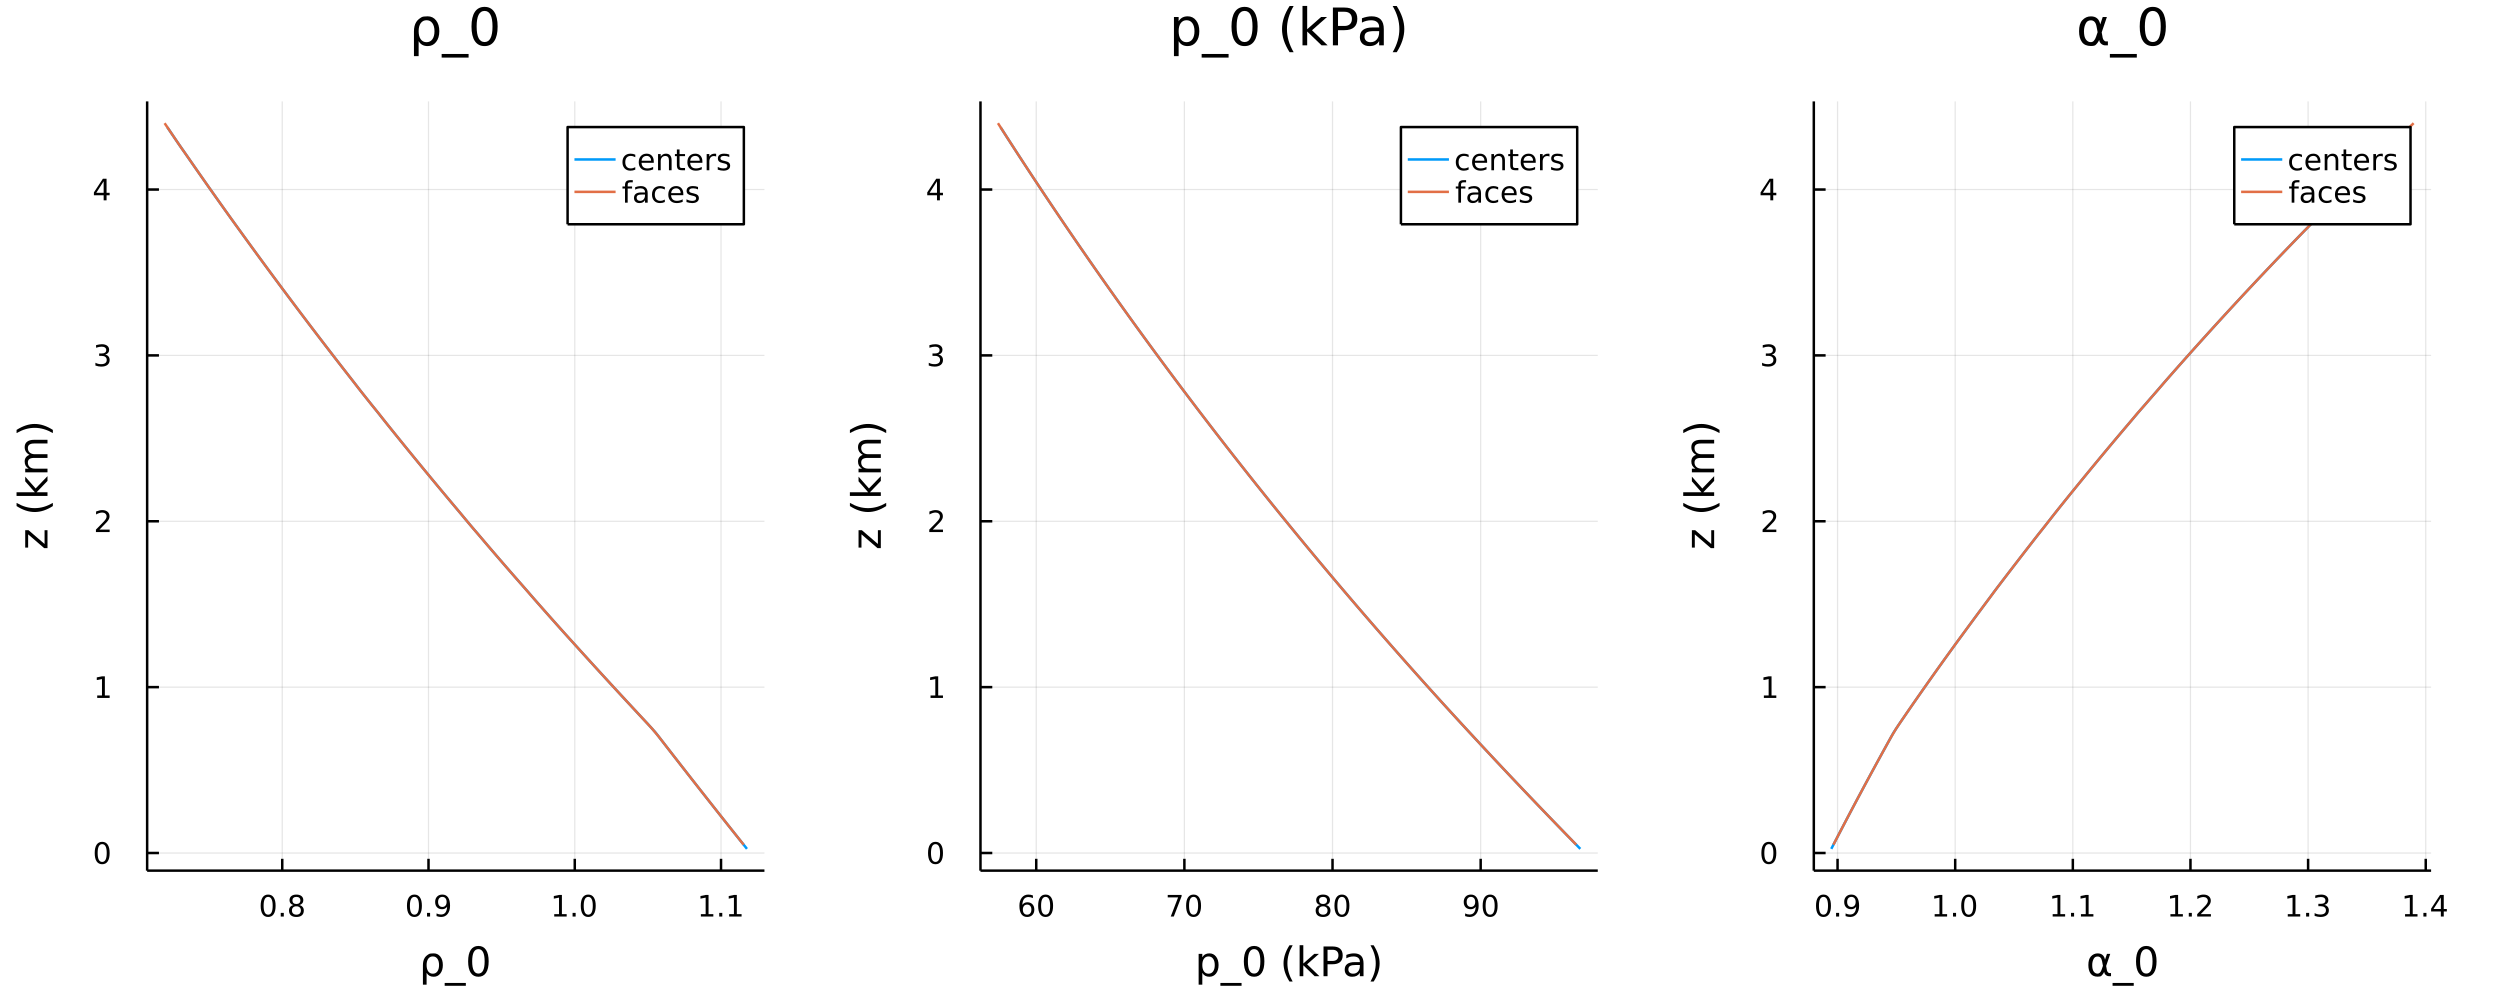 <?xml version="1.0" encoding="utf-8"?>
<svg xmlns="http://www.w3.org/2000/svg" xmlns:xlink="http://www.w3.org/1999/xlink" width="1000" height="400" viewBox="0 0 4000 1600">
<rect x="0" y="0" width="4000" height="1600" fill="#333333" stroke="none"/>
<defs>
  <clipPath id="clip630">
    <rect x="0" y="0" width="4000" height="1600"/>
  </clipPath>
</defs>
<path clip-path="url(#clip630)" d="
M0 1600 L4000 1600 L4000 0 L0 0  Z
  " fill="#ffffff" fill-rule="evenodd" fill-opacity="1"/>
<defs>
  <clipPath id="clip631">
    <rect x="800" y="0" width="2801" height="1600"/>
  </clipPath>
</defs>
<path clip-path="url(#clip630)" d="
M235.429 1393.02 L1223.1 1393.02 L1223.1 162.272 L235.429 162.272  Z
  " fill="#ffffff" fill-rule="evenodd" fill-opacity="1"/>
<defs>
  <clipPath id="clip632">
    <rect x="235" y="162" width="989" height="1232"/>
  </clipPath>
</defs>
<polyline clip-path="url(#clip632)" style="stroke:#000000; stroke-linecap:butt; stroke-linejoin:round; stroke-width:2; stroke-opacity:0.1; fill:none" points="
  451.59,1393.02 451.59,162.272 
  "/>
<polyline clip-path="url(#clip632)" style="stroke:#000000; stroke-linecap:butt; stroke-linejoin:round; stroke-width:2; stroke-opacity:0.1; fill:none" points="
  685.607,1393.02 685.607,162.272 
  "/>
<polyline clip-path="url(#clip632)" style="stroke:#000000; stroke-linecap:butt; stroke-linejoin:round; stroke-width:2; stroke-opacity:0.1; fill:none" points="
  919.623,1393.02 919.623,162.272 
  "/>
<polyline clip-path="url(#clip632)" style="stroke:#000000; stroke-linecap:butt; stroke-linejoin:round; stroke-width:2; stroke-opacity:0.1; fill:none" points="
  1153.64,1393.02 1153.64,162.272 
  "/>
<polyline clip-path="url(#clip630)" style="stroke:#000000; stroke-linecap:butt; stroke-linejoin:round; stroke-width:4; stroke-opacity:1; fill:none" points="
  235.429,1393.02 1223.1,1393.02 
  "/>
<polyline clip-path="url(#clip630)" style="stroke:#000000; stroke-linecap:butt; stroke-linejoin:round; stroke-width:4; stroke-opacity:1; fill:none" points="
  451.59,1393.02 451.59,1374.12 
  "/>
<polyline clip-path="url(#clip630)" style="stroke:#000000; stroke-linecap:butt; stroke-linejoin:round; stroke-width:4; stroke-opacity:1; fill:none" points="
  685.607,1393.02 685.607,1374.12 
  "/>
<polyline clip-path="url(#clip630)" style="stroke:#000000; stroke-linecap:butt; stroke-linejoin:round; stroke-width:4; stroke-opacity:1; fill:none" points="
  919.623,1393.02 919.623,1374.12 
  "/>
<polyline clip-path="url(#clip630)" style="stroke:#000000; stroke-linecap:butt; stroke-linejoin:round; stroke-width:4; stroke-opacity:1; fill:none" points="
  1153.64,1393.02 1153.64,1374.12 
  "/>
<path clip-path="url(#clip630)" d="M429.021 1435.01 Q425.41 1435.01 423.581 1438.58 Q421.776 1442.12 421.776 1449.25 Q421.776 1456.35 423.581 1459.92 Q425.41 1463.46 429.021 1463.46 Q432.655 1463.46 434.461 1459.92 Q436.289 1456.35 436.289 1449.25 Q436.289 1442.12 434.461 1438.58 Q432.655 1435.01 429.021 1435.01 M429.021 1431.31 Q434.831 1431.31 437.887 1435.91 Q440.965 1440.5 440.965 1449.25 Q440.965 1457.97 437.887 1462.58 Q434.831 1467.16 429.021 1467.16 Q423.211 1467.16 420.132 1462.58 Q417.077 1457.97 417.077 1449.25 Q417.077 1440.5 420.132 1435.91 Q423.211 1431.31 429.021 1431.31 Z" fill="#000000" fill-rule="evenodd" fill-opacity="1" /><path clip-path="url(#clip630)" d="M449.183 1460.61 L454.067 1460.61 L454.067 1466.49 L449.183 1466.49 L449.183 1460.61 Z" fill="#000000" fill-rule="evenodd" fill-opacity="1" /><path clip-path="url(#clip630)" d="M474.252 1450.08 Q470.919 1450.08 468.998 1451.86 Q467.099 1453.64 467.099 1456.77 Q467.099 1459.89 468.998 1461.68 Q470.919 1463.46 474.252 1463.46 Q477.586 1463.46 479.507 1461.68 Q481.428 1459.87 481.428 1456.77 Q481.428 1453.64 479.507 1451.86 Q477.609 1450.08 474.252 1450.08 M469.576 1448.09 Q466.567 1447.35 464.877 1445.29 Q463.211 1443.23 463.211 1440.27 Q463.211 1436.12 466.15 1433.71 Q469.113 1431.31 474.252 1431.31 Q479.414 1431.31 482.354 1433.71 Q485.294 1436.12 485.294 1440.27 Q485.294 1443.23 483.604 1445.29 Q481.937 1447.35 478.951 1448.09 Q482.331 1448.88 484.206 1451.17 Q486.104 1453.46 486.104 1456.77 Q486.104 1461.79 483.025 1464.48 Q479.97 1467.16 474.252 1467.16 Q468.535 1467.16 465.456 1464.48 Q462.4 1461.79 462.4 1456.77 Q462.4 1453.46 464.299 1451.17 Q466.197 1448.88 469.576 1448.09 M467.863 1440.7 Q467.863 1443.39 469.53 1444.89 Q471.22 1446.4 474.252 1446.4 Q477.261 1446.4 478.951 1444.89 Q480.664 1443.39 480.664 1440.7 Q480.664 1438.02 478.951 1436.52 Q477.261 1435.01 474.252 1435.01 Q471.22 1435.01 469.53 1436.52 Q467.863 1438.02 467.863 1440.7 Z" fill="#000000" fill-rule="evenodd" fill-opacity="1" /><path clip-path="url(#clip630)" d="M663.084 1435.01 Q659.472 1435.01 657.644 1438.58 Q655.838 1442.12 655.838 1449.25 Q655.838 1456.35 657.644 1459.92 Q659.472 1463.46 663.084 1463.46 Q666.718 1463.46 668.523 1459.92 Q670.352 1456.35 670.352 1449.25 Q670.352 1442.12 668.523 1438.58 Q666.718 1435.01 663.084 1435.01 M663.084 1431.31 Q668.894 1431.31 671.949 1435.91 Q675.028 1440.5 675.028 1449.25 Q675.028 1457.97 671.949 1462.58 Q668.894 1467.16 663.084 1467.16 Q657.273 1467.16 654.195 1462.58 Q651.139 1457.97 651.139 1449.25 Q651.139 1440.5 654.195 1435.91 Q657.273 1431.31 663.084 1431.31 Z" fill="#000000" fill-rule="evenodd" fill-opacity="1" /><path clip-path="url(#clip630)" d="M683.245 1460.61 L688.13 1460.61 L688.13 1466.49 L683.245 1466.49 L683.245 1460.61 Z" fill="#000000" fill-rule="evenodd" fill-opacity="1" /><path clip-path="url(#clip630)" d="M698.454 1465.77 L698.454 1461.51 Q700.213 1462.35 702.018 1462.79 Q703.824 1463.23 705.56 1463.23 Q710.19 1463.23 712.62 1460.13 Q715.074 1457 715.421 1450.66 Q714.079 1452.65 712.018 1453.71 Q709.958 1454.78 707.458 1454.78 Q702.273 1454.78 699.241 1451.65 Q696.231 1448.51 696.231 1443.07 Q696.231 1437.74 699.38 1434.52 Q702.528 1431.31 707.759 1431.31 Q713.755 1431.31 716.903 1435.91 Q720.074 1440.5 720.074 1449.25 Q720.074 1457.42 716.185 1462.3 Q712.319 1467.16 705.768 1467.16 Q704.009 1467.16 702.204 1466.82 Q700.398 1466.47 698.454 1465.77 M707.759 1451.12 Q710.907 1451.12 712.736 1448.97 Q714.588 1446.82 714.588 1443.07 Q714.588 1439.34 712.736 1437.19 Q710.907 1435.01 707.759 1435.01 Q704.611 1435.01 702.759 1437.19 Q700.931 1439.34 700.931 1443.07 Q700.931 1446.82 702.759 1448.97 Q704.611 1451.12 707.759 1451.12 Z" fill="#000000" fill-rule="evenodd" fill-opacity="1" /><path clip-path="url(#clip630)" d="M886.776 1462.56 L894.415 1462.56 L894.415 1436.19 L886.104 1437.86 L886.104 1433.6 L894.368 1431.93 L899.044 1431.93 L899.044 1462.56 L906.683 1462.56 L906.683 1466.49 L886.776 1466.49 L886.776 1462.56 Z" fill="#000000" fill-rule="evenodd" fill-opacity="1" /><path clip-path="url(#clip630)" d="M916.127 1460.61 L921.012 1460.61 L921.012 1466.49 L916.127 1466.49 L916.127 1460.61 Z" fill="#000000" fill-rule="evenodd" fill-opacity="1" /><path clip-path="url(#clip630)" d="M941.197 1435.01 Q937.586 1435.01 935.757 1438.58 Q933.951 1442.12 933.951 1449.25 Q933.951 1456.35 935.757 1459.92 Q937.586 1463.46 941.197 1463.46 Q944.831 1463.46 946.637 1459.92 Q948.465 1456.35 948.465 1449.25 Q948.465 1442.12 946.637 1438.58 Q944.831 1435.01 941.197 1435.01 M941.197 1431.31 Q947.007 1431.31 950.062 1435.91 Q953.141 1440.5 953.141 1449.25 Q953.141 1457.97 950.062 1462.58 Q947.007 1467.16 941.197 1467.16 Q935.387 1467.16 932.308 1462.58 Q929.252 1457.97 929.252 1449.25 Q929.252 1440.5 932.308 1435.91 Q935.387 1431.31 941.197 1431.31 Z" fill="#000000" fill-rule="evenodd" fill-opacity="1" /><path clip-path="url(#clip630)" d="M1121.41 1462.56 L1129.04 1462.56 L1129.04 1436.19 L1120.73 1437.86 L1120.73 1433.6 L1129 1431.93 L1133.67 1431.93 L1133.67 1462.56 L1141.31 1462.56 L1141.31 1466.49 L1121.41 1466.49 L1121.41 1462.56 Z" fill="#000000" fill-rule="evenodd" fill-opacity="1" /><path clip-path="url(#clip630)" d="M1150.76 1460.61 L1155.64 1460.61 L1155.64 1466.49 L1150.76 1466.49 L1150.76 1460.61 Z" fill="#000000" fill-rule="evenodd" fill-opacity="1" /><path clip-path="url(#clip630)" d="M1166.64 1462.56 L1174.28 1462.56 L1174.28 1436.19 L1165.97 1437.86 L1165.97 1433.6 L1174.23 1431.93 L1178.91 1431.93 L1178.91 1462.56 L1186.54 1462.56 L1186.54 1466.49 L1166.64 1466.49 L1166.64 1462.56 Z" fill="#000000" fill-rule="evenodd" fill-opacity="1" /><path clip-path="url(#clip630)" d="M679.531 1532.6 Q681.473 1529.35 686.279 1526.49 Q688.157 1525.38 693.949 1525.38 Q700.442 1525.38 704.485 1530.53 Q708.559 1535.69 708.559 1544.09 Q708.559 1552.49 704.485 1557.65 Q700.442 1562.81 693.949 1562.81 Q690.035 1562.81 687.202 1561.28 Q684.401 1559.72 682.555 1556.54 L682.555 1575.44 L676.667 1575.44 L676.667 1544.41 Q676.667 1537.06 679.531 1532.6 M702.48 1544.09 Q702.48 1537.63 699.806 1533.97 Q697.164 1530.28 692.517 1530.28 Q687.87 1530.28 685.197 1533.97 Q682.555 1537.63 682.555 1544.09 Q682.555 1550.55 685.197 1554.24 Q687.87 1557.91 692.517 1557.91 Q697.164 1557.91 699.806 1554.24 Q702.48 1550.55 702.48 1544.09 Z" fill="#000000" fill-rule="evenodd" fill-opacity="1" /><path clip-path="url(#clip630)" d="M745.353 1572.71 L745.353 1577.26 L711.487 1577.26 L711.487 1572.71 L745.353 1572.71 Z" fill="#000000" fill-rule="evenodd" fill-opacity="1" /><path clip-path="url(#clip630)" d="M765.436 1518.6 Q760.471 1518.6 757.957 1523.5 Q755.474 1528.37 755.474 1538.17 Q755.474 1547.94 757.957 1552.84 Q760.471 1557.71 765.436 1557.71 Q770.433 1557.71 772.916 1552.84 Q775.431 1547.94 775.431 1538.17 Q775.431 1528.37 772.916 1523.5 Q770.433 1518.6 765.436 1518.6 M765.436 1513.5 Q773.425 1513.5 777.627 1519.84 Q781.86 1526.14 781.86 1538.17 Q781.86 1550.17 777.627 1556.5 Q773.425 1562.81 765.436 1562.81 Q757.447 1562.81 753.214 1556.5 Q749.013 1550.17 749.013 1538.17 Q749.013 1526.14 753.214 1519.84 Q757.447 1513.5 765.436 1513.5 Z" fill="#000000" fill-rule="evenodd" fill-opacity="1" /><polyline clip-path="url(#clip632)" style="stroke:#000000; stroke-linecap:butt; stroke-linejoin:round; stroke-width:2; stroke-opacity:0.1; fill:none" points="
  235.429,1364.82 1223.1,1364.82 
  "/>
<polyline clip-path="url(#clip632)" style="stroke:#000000; stroke-linecap:butt; stroke-linejoin:round; stroke-width:2; stroke-opacity:0.1; fill:none" points="
  235.429,1099.43 1223.1,1099.43 
  "/>
<polyline clip-path="url(#clip632)" style="stroke:#000000; stroke-linecap:butt; stroke-linejoin:round; stroke-width:2; stroke-opacity:0.1; fill:none" points="
  235.429,834.041 1223.1,834.041 
  "/>
<polyline clip-path="url(#clip632)" style="stroke:#000000; stroke-linecap:butt; stroke-linejoin:round; stroke-width:2; stroke-opacity:0.1; fill:none" points="
  235.429,568.651 1223.1,568.651 
  "/>
<polyline clip-path="url(#clip632)" style="stroke:#000000; stroke-linecap:butt; stroke-linejoin:round; stroke-width:2; stroke-opacity:0.1; fill:none" points="
  235.429,303.261 1223.1,303.261 
  "/>
<polyline clip-path="url(#clip630)" style="stroke:#000000; stroke-linecap:butt; stroke-linejoin:round; stroke-width:4; stroke-opacity:1; fill:none" points="
  235.429,1393.02 235.429,162.272 
  "/>
<polyline clip-path="url(#clip630)" style="stroke:#000000; stroke-linecap:butt; stroke-linejoin:round; stroke-width:4; stroke-opacity:1; fill:none" points="
  235.429,1364.82 254.327,1364.82 
  "/>
<polyline clip-path="url(#clip630)" style="stroke:#000000; stroke-linecap:butt; stroke-linejoin:round; stroke-width:4; stroke-opacity:1; fill:none" points="
  235.429,1099.43 254.327,1099.43 
  "/>
<polyline clip-path="url(#clip630)" style="stroke:#000000; stroke-linecap:butt; stroke-linejoin:round; stroke-width:4; stroke-opacity:1; fill:none" points="
  235.429,834.041 254.327,834.041 
  "/>
<polyline clip-path="url(#clip630)" style="stroke:#000000; stroke-linecap:butt; stroke-linejoin:round; stroke-width:4; stroke-opacity:1; fill:none" points="
  235.429,568.651 254.327,568.651 
  "/>
<polyline clip-path="url(#clip630)" style="stroke:#000000; stroke-linecap:butt; stroke-linejoin:round; stroke-width:4; stroke-opacity:1; fill:none" points="
  235.429,303.261 254.327,303.261 
  "/>
<path clip-path="url(#clip630)" d="M163.485 1350.62 Q159.874 1350.62 158.045 1354.19 Q156.24 1357.73 156.24 1364.86 Q156.24 1371.96 158.045 1375.53 Q159.874 1379.07 163.485 1379.07 Q167.119 1379.07 168.925 1375.53 Q170.753 1371.96 170.753 1364.86 Q170.753 1357.73 168.925 1354.19 Q167.119 1350.62 163.485 1350.62 M163.485 1346.92 Q169.295 1346.92 172.351 1351.52 Q175.429 1356.11 175.429 1364.86 Q175.429 1373.58 172.351 1378.19 Q169.295 1382.77 163.485 1382.77 Q157.675 1382.77 154.596 1378.19 Q151.541 1373.58 151.541 1364.86 Q151.541 1356.11 154.596 1351.52 Q157.675 1346.92 163.485 1346.92 Z" fill="#000000" fill-rule="evenodd" fill-opacity="1" /><path clip-path="url(#clip630)" d="M155.522 1112.78 L163.161 1112.78 L163.161 1086.41 L154.851 1088.08 L154.851 1083.82 L163.115 1082.15 L167.79 1082.15 L167.79 1112.78 L175.429 1112.78 L175.429 1116.71 L155.522 1116.71 L155.522 1112.78 Z" fill="#000000" fill-rule="evenodd" fill-opacity="1" /><path clip-path="url(#clip630)" d="M159.11 847.386 L175.429 847.386 L175.429 851.321 L153.485 851.321 L153.485 847.386 Q156.147 844.632 160.73 840.002 Q165.337 835.349 166.517 834.007 Q168.763 831.484 169.642 829.747 Q170.545 827.988 170.545 826.298 Q170.545 823.544 168.601 821.808 Q166.679 820.072 163.578 820.072 Q161.378 820.072 158.925 820.835 Q156.494 821.599 153.716 823.15 L153.716 818.428 Q156.541 817.294 158.994 816.715 Q161.448 816.136 163.485 816.136 Q168.855 816.136 172.05 818.822 Q175.244 821.507 175.244 825.997 Q175.244 828.127 174.434 830.048 Q173.647 831.947 171.54 834.539 Q170.962 835.21 167.86 838.428 Q164.758 841.622 159.11 847.386 Z" fill="#000000" fill-rule="evenodd" fill-opacity="1" /><path clip-path="url(#clip630)" d="M168.3 567.297 Q171.656 568.015 173.531 570.283 Q175.429 572.552 175.429 575.885 Q175.429 581.001 171.911 583.802 Q168.392 586.602 161.911 586.602 Q159.735 586.602 157.42 586.163 Q155.129 585.746 152.675 584.889 L152.675 580.376 Q154.619 581.51 156.934 582.089 Q159.249 582.667 161.772 582.667 Q166.17 582.667 168.462 580.931 Q170.777 579.195 170.777 575.885 Q170.777 572.829 168.624 571.116 Q166.494 569.38 162.675 569.38 L158.647 569.38 L158.647 565.538 L162.86 565.538 Q166.309 565.538 168.138 564.172 Q169.966 562.783 169.966 560.191 Q169.966 557.529 168.068 556.116 Q166.193 554.681 162.675 554.681 Q160.753 554.681 158.554 555.098 Q156.355 555.515 153.716 556.394 L153.716 552.228 Q156.379 551.487 158.693 551.117 Q161.031 550.746 163.091 550.746 Q168.415 550.746 171.517 553.177 Q174.619 555.584 174.619 559.704 Q174.619 562.575 172.976 564.566 Q171.332 566.533 168.3 567.297 Z" fill="#000000" fill-rule="evenodd" fill-opacity="1" /><path clip-path="url(#clip630)" d="M165.846 290.055 L154.041 308.504 L165.846 308.504 L165.846 290.055 M164.619 285.981 L170.499 285.981 L170.499 308.504 L175.429 308.504 L175.429 312.393 L170.499 312.393 L170.499 320.541 L165.846 320.541 L165.846 312.393 L150.244 312.393 L150.244 307.879 L164.619 285.981 Z" fill="#000000" fill-rule="evenodd" fill-opacity="1" /><path clip-path="url(#clip630)" d="M40.34 876.171 L40.34 848.353 L45.688 848.353 L71.309 870.378 L71.309 848.353 L75.988 848.353 L75.988 876.967 L70.641 876.967 L45.019 854.942 L45.019 876.171 L40.34 876.171 Z" fill="#000000" fill-rule="evenodd" fill-opacity="1" /><path clip-path="url(#clip630)" d="M26.527 804.621 Q33.847 808.886 41.009 810.955 Q48.17 813.023 55.523 813.023 Q62.875 813.023 70.1 810.955 Q77.293 808.854 84.582 804.621 L84.582 809.713 Q77.102 814.488 69.877 816.875 Q62.652 819.23 55.523 819.23 Q48.425 819.23 41.231 816.875 Q34.038 814.519 26.527 809.713 L26.527 804.621 Z" fill="#000000" fill-rule="evenodd" fill-opacity="1" /><path clip-path="url(#clip630)" d="M26.463 793.481 L26.463 787.592 L55.714 787.592 L40.34 770.119 L40.34 762.639 L57.019 781.545 L75.988 761.843 L75.988 769.482 L58.578 787.592 L75.988 787.592 L75.988 793.481 L26.463 793.481 Z" fill="#000000" fill-rule="evenodd" fill-opacity="1" /><path clip-path="url(#clip630)" d="M47.184 727.755 Q43.237 725.559 41.359 722.503 Q39.481 719.448 39.481 715.31 Q39.481 709.74 43.396 706.716 Q47.279 703.692 54.472 703.692 L75.988 703.692 L75.988 709.581 L54.663 709.581 Q49.539 709.581 47.056 711.395 Q44.574 713.209 44.574 716.933 Q44.574 721.485 47.597 724.126 Q50.621 726.768 55.841 726.768 L75.988 726.768 L75.988 732.656 L54.663 732.656 Q49.507 732.656 47.056 734.471 Q44.574 736.285 44.574 740.072 Q44.574 744.56 47.629 747.202 Q50.653 749.844 55.841 749.844 L75.988 749.844 L75.988 755.732 L40.34 755.732 L40.34 749.844 L45.879 749.844 Q42.6 747.839 41.041 745.038 Q39.481 742.237 39.481 738.385 Q39.481 734.502 41.454 731.797 Q43.428 729.06 47.184 727.755 Z" fill="#000000" fill-rule="evenodd" fill-opacity="1" /><path clip-path="url(#clip630)" d="M26.527 692.934 L26.527 687.842 Q34.038 683.067 41.231 680.712 Q48.425 678.325 55.523 678.325 Q62.652 678.325 69.877 680.712 Q77.102 683.067 84.582 687.842 L84.582 692.934 Q77.293 688.701 70.1 686.632 Q62.875 684.532 55.523 684.532 Q48.17 684.532 41.009 686.632 Q33.847 688.701 26.527 692.934 Z" fill="#000000" fill-rule="evenodd" fill-opacity="1" /><path clip-path="url(#clip630)" d="M665.968 35.308 Q668.439 31.176 674.556 27.53 Q676.946 26.112 684.318 26.112 Q692.582 26.112 697.727 32.675 Q702.912 39.237 702.912 49.931 Q702.912 60.626 697.727 67.188 Q692.582 73.751 684.318 73.751 Q679.336 73.751 675.731 71.806 Q672.166 69.821 669.816 65.77 L669.816 89.833 L662.322 89.833 L662.322 50.337 Q662.322 40.979 665.968 35.308 M695.175 49.931 Q695.175 41.708 691.772 37.05 Q688.41 32.35 682.496 32.35 Q676.581 32.35 673.178 37.05 Q669.816 41.708 669.816 49.931 Q669.816 58.155 673.178 62.854 Q676.581 67.512 682.496 67.512 Q688.41 67.512 691.772 62.854 Q695.175 58.155 695.175 49.931 Z" fill="#000000" fill-rule="evenodd" fill-opacity="1" /><path clip-path="url(#clip630)" d="M749.741 86.349 L749.741 92.142 L706.639 92.142 L706.639 86.349 L749.741 86.349 Z" fill="#000000" fill-rule="evenodd" fill-opacity="1" /><path clip-path="url(#clip630)" d="M775.302 17.484 Q768.982 17.484 765.782 23.722 Q762.622 29.92 762.622 42.397 Q762.622 54.833 765.782 61.071 Q768.982 67.269 775.302 67.269 Q781.662 67.269 784.821 61.071 Q788.022 54.833 788.022 42.397 Q788.022 29.92 784.821 23.722 Q781.662 17.484 775.302 17.484 M775.302 11.002 Q785.47 11.002 790.817 19.064 Q796.204 27.084 796.204 42.397 Q796.204 57.669 790.817 65.73 Q785.47 73.751 775.302 73.751 Q765.134 73.751 759.746 65.73 Q754.399 57.669 754.399 42.397 Q754.399 27.084 759.746 19.064 Q765.134 11.002 775.302 11.002 Z" fill="#000000" fill-rule="evenodd" fill-opacity="1" /><polyline clip-path="url(#clip632)" style="stroke:#009af9; stroke-linecap:butt; stroke-linejoin:round; stroke-width:4; stroke-opacity:1; fill:none" points="
  1195.14,1358.19 1184.55,1344.92 1173.99,1331.65 1163.44,1318.38 1152.93,1305.11 1142.44,1291.84 1131.98,1278.57 1121.54,1265.3 1111.13,1252.03 1100.74,1238.76 
  1090.38,1225.49 1080.05,1212.22 1069.74,1198.95 1059.45,1185.68 1049.2,1172.41 1037.26,1159.14 1024.84,1145.88 1012.54,1132.61 1000.22,1119.34 987.954,1106.07 
  975.733,1092.8 963.559,1079.53 951.429,1066.26 939.342,1052.99 927.296,1039.72 915.291,1026.45 903.236,1013.18 891.398,999.91 879.594,986.641 867.843,973.371 
  856.137,960.102 844.698,946.832 833.001,933.563 821.38,920.293 809.829,907.024 798.344,893.754 786.92,880.485 775.553,867.215 764.343,853.946 752.929,840.676 
  741.886,827.407 730.791,814.137 719.65,800.868 708.56,787.598 697.52,774.329 686.53,761.059 675.591,747.79 664.702,734.52 653.864,721.251 643.077,707.981 
  632.34,694.712 621.654,681.442 611.019,668.172 600.492,654.903 589.823,641.633 579.252,628.364 568.977,615.094 558.585,601.825 548.241,588.555 537.944,575.286 
  527.693,562.016 517.489,548.747 507.331,535.477 497.219,522.208 487.153,508.938 477.132,495.669 467.156,482.399 457.225,469.13 447.339,455.86 437.498,442.591 
  427.701,429.321 417.949,416.052 408.24,402.782 398.575,389.513 388.954,376.243 379.376,362.974 369.772,349.704 360.283,336.435 350.838,323.165 341.437,309.896 
  332.081,296.626 322.768,283.357 313.499,270.087 304.275,256.818 295.094,243.548 285.797,230.279 276.794,217.009 267.841,203.739 
  "/>
<polyline clip-path="url(#clip632)" style="stroke:#e26f46; stroke-linecap:butt; stroke-linejoin:round; stroke-width:4; stroke-opacity:1; fill:none" points="
  1189.84,1351.55 1179.27,1338.28 1168.71,1325.01 1158.18,1311.74 1147.68,1298.47 1137.21,1285.2 1126.76,1271.94 1116.33,1258.67 1105.93,1245.4 1095.56,1232.13 
  1085.21,1218.86 1074.89,1205.59 1064.59,1192.32 1054.32,1179.05 1043.3,1165.78 1031.03,1152.51 1018.71,1139.24 1006.38,1125.97 994.082,1112.7 981.837,1099.43 
  969.64,1086.16 957.489,1072.89 945.38,1059.62 933.314,1046.35 921.289,1033.08 909.303,1019.81 897.357,1006.55 885.486,993.276 873.713,980.006 861.984,966.737 
  850.301,953.467 838.839,940.198 827.181,926.928 815.596,913.659 804.079,900.389 792.625,887.119 781.23,873.85 769.984,860.58 758.545,847.311 747.378,834.041 
  736.38,820.772 725.214,807.502 714.099,794.233 703.033,780.963 692.018,767.694 681.054,754.424 670.14,741.155 659.277,727.885 648.464,714.616 637.702,701.346 
  626.991,688.077 616.331,674.807 605.947,661.538 595.046,648.268 584.53,634.999 573.988,621.729 563.775,608.46 553.408,595.19 543.087,581.921 532.813,568.651 
  522.585,555.382 512.404,542.112 502.269,528.843 492.18,515.573 482.136,502.304 472.138,489.034 462.185,475.765 452.277,462.495 442.413,449.226 432.594,435.956 
  422.819,422.686 413.089,409.417 403.402,396.147 393.759,382.878 384.16,369.608 374.533,356.339 365.022,343.069 355.555,329.8 346.132,316.53 336.753,303.261 
  327.419,289.991 318.128,276.722 308.882,263.452 299.679,250.183 290.317,236.913 281.289,223.644 272.311,210.374 263.382,197.105 
  "/>
<path clip-path="url(#clip630)" d="
M908.143 358.817 L1190.17 358.817 L1190.17 203.297 L908.143 203.297  Z
  " fill="#ffffff" fill-rule="evenodd" fill-opacity="1"/>
<polyline clip-path="url(#clip630)" style="stroke:#000000; stroke-linecap:butt; stroke-linejoin:round; stroke-width:4; stroke-opacity:1; fill:none" points="
  908.143,358.817 1190.17,358.817 1190.17,203.297 908.143,203.297 908.143,358.817 
  "/>
<polyline clip-path="url(#clip630)" style="stroke:#009af9; stroke-linecap:butt; stroke-linejoin:round; stroke-width:4; stroke-opacity:1; fill:none" points="
  919.117,255.137 984.962,255.137 
  "/>
<path clip-path="url(#clip630)" d="M1016.45 247.487 L1016.45 251.468 Q1014.64 250.473 1012.81 249.987 Q1011.01 249.477 1009.15 249.477 Q1005.01 249.477 1002.72 252.116 Q1000.43 254.732 1000.43 259.477 Q1000.43 264.223 1002.72 266.862 Q1005.01 269.477 1009.15 269.477 Q1011.01 269.477 1012.81 268.991 Q1014.64 268.482 1016.45 267.487 L1016.45 271.422 Q1014.66 272.255 1012.74 272.672 Q1010.84 273.088 1008.69 273.088 Q1002.83 273.088 999.385 269.408 Q995.936 265.727 995.936 259.477 Q995.936 253.135 999.408 249.501 Q1002.9 245.866 1008.97 245.866 Q1010.94 245.866 1012.81 246.283 Q1014.69 246.677 1016.45 247.487 Z" fill="#000000" fill-rule="evenodd" fill-opacity="1" /><path clip-path="url(#clip630)" d="M1046.03 258.389 L1046.03 260.473 L1026.45 260.473 Q1026.72 264.871 1029.08 267.186 Q1031.47 269.477 1035.7 269.477 Q1038.16 269.477 1040.45 268.876 Q1042.76 268.274 1045.03 267.07 L1045.03 271.098 Q1042.74 272.07 1040.33 272.579 Q1037.93 273.088 1035.45 273.088 Q1029.25 273.088 1025.61 269.477 Q1022 265.866 1022 259.709 Q1022 253.343 1025.43 249.616 Q1028.88 245.866 1034.71 245.866 Q1039.94 245.866 1042.97 249.246 Q1046.03 252.602 1046.03 258.389 M1041.77 257.139 Q1041.72 253.644 1039.8 251.561 Q1037.9 249.477 1034.76 249.477 Q1031.19 249.477 1029.04 251.491 Q1026.91 253.505 1026.58 257.163 L1041.77 257.139 Z" fill="#000000" fill-rule="evenodd" fill-opacity="1" /><path clip-path="url(#clip630)" d="M1074.57 256.769 L1074.57 272.417 L1070.31 272.417 L1070.31 256.908 Q1070.31 253.227 1068.88 251.399 Q1067.44 249.57 1064.57 249.57 Q1061.12 249.57 1059.13 251.769 Q1057.14 253.968 1057.14 257.764 L1057.14 272.417 L1052.86 272.417 L1052.86 246.491 L1057.14 246.491 L1057.14 250.519 Q1058.67 248.181 1060.73 247.024 Q1062.81 245.866 1065.52 245.866 Q1069.99 245.866 1072.28 248.644 Q1074.57 251.399 1074.57 256.769 Z" fill="#000000" fill-rule="evenodd" fill-opacity="1" /><path clip-path="url(#clip630)" d="M1087.28 239.13 L1087.28 246.491 L1096.05 246.491 L1096.05 249.802 L1087.28 249.802 L1087.28 263.876 Q1087.28 267.047 1088.13 267.95 Q1089.01 268.852 1091.68 268.852 L1096.05 268.852 L1096.05 272.417 L1091.68 272.417 Q1086.75 272.417 1084.87 270.588 Q1083 268.737 1083 263.876 L1083 249.802 L1079.87 249.802 L1079.87 246.491 L1083 246.491 L1083 239.13 L1087.28 239.13 Z" fill="#000000" fill-rule="evenodd" fill-opacity="1" /><path clip-path="url(#clip630)" d="M1123.83 258.389 L1123.83 260.473 L1104.25 260.473 Q1104.52 264.871 1106.88 267.186 Q1109.27 269.477 1113.5 269.477 Q1115.96 269.477 1118.25 268.876 Q1120.56 268.274 1122.83 267.07 L1122.83 271.098 Q1120.54 272.07 1118.13 272.579 Q1115.73 273.088 1113.25 273.088 Q1107.05 273.088 1103.41 269.477 Q1099.8 265.866 1099.8 259.709 Q1099.8 253.343 1103.23 249.616 Q1106.68 245.866 1112.51 245.866 Q1117.74 245.866 1120.77 249.246 Q1123.83 252.602 1123.83 258.389 M1119.57 257.139 Q1119.52 253.644 1117.6 251.561 Q1115.7 249.477 1112.56 249.477 Q1108.99 249.477 1106.84 251.491 Q1104.71 253.505 1104.38 257.163 L1119.57 257.139 Z" fill="#000000" fill-rule="evenodd" fill-opacity="1" /><path clip-path="url(#clip630)" d="M1145.84 250.473 Q1145.12 250.056 1144.27 249.871 Q1143.44 249.663 1142.42 249.663 Q1138.81 249.663 1136.86 252.024 Q1134.94 254.362 1134.94 258.76 L1134.94 272.417 L1130.66 272.417 L1130.66 246.491 L1134.94 246.491 L1134.94 250.519 Q1136.28 248.158 1138.44 247.024 Q1140.59 245.866 1143.67 245.866 Q1144.11 245.866 1144.64 245.936 Q1145.17 245.982 1145.82 246.098 L1145.84 250.473 Z" fill="#000000" fill-rule="evenodd" fill-opacity="1" /><path clip-path="url(#clip630)" d="M1166.84 247.255 L1166.84 251.283 Q1165.03 250.357 1163.09 249.894 Q1161.14 249.431 1159.06 249.431 Q1155.89 249.431 1154.29 250.403 Q1152.72 251.376 1152.72 253.32 Q1152.72 254.802 1153.85 255.658 Q1154.99 256.491 1158.41 257.255 L1159.87 257.579 Q1164.41 258.552 1166.31 260.334 Q1168.23 262.093 1168.23 265.264 Q1168.23 268.876 1165.36 270.982 Q1162.51 273.088 1157.51 273.088 Q1155.43 273.088 1153.16 272.672 Q1150.91 272.278 1148.41 271.468 L1148.41 267.07 Q1150.77 268.297 1153.06 268.922 Q1155.36 269.524 1157.6 269.524 Q1160.61 269.524 1162.23 268.505 Q1163.85 267.463 1163.85 265.589 Q1163.85 263.852 1162.67 262.926 Q1161.51 262.001 1157.56 261.144 L1156.07 260.797 Q1152.12 259.964 1150.36 258.251 Q1148.6 256.514 1148.6 253.505 Q1148.6 249.848 1151.19 247.857 Q1153.78 245.866 1158.55 245.866 Q1160.91 245.866 1163 246.214 Q1165.08 246.561 1166.84 247.255 Z" fill="#000000" fill-rule="evenodd" fill-opacity="1" /><polyline clip-path="url(#clip630)" style="stroke:#e26f46; stroke-linecap:butt; stroke-linejoin:round; stroke-width:4; stroke-opacity:1; fill:none" points="
  919.117,306.977 984.962,306.977 
  "/>
<path clip-path="url(#clip630)" d="M1012.44 288.239 L1012.44 291.78 L1008.37 291.78 Q1006.07 291.78 1005.17 292.706 Q1004.29 293.632 1004.29 296.04 L1004.29 298.331 L1011.31 298.331 L1011.31 301.642 L1004.29 301.642 L1004.29 324.257 L1000.01 324.257 L1000.01 301.642 L995.936 301.642 L995.936 298.331 L1000.01 298.331 L1000.01 296.526 Q1000.01 292.197 1002.02 290.23 Q1004.04 288.239 1008.41 288.239 L1012.44 288.239 Z" fill="#000000" fill-rule="evenodd" fill-opacity="1" /><path clip-path="url(#clip630)" d="M1027.79 311.225 Q1022.63 311.225 1020.63 312.405 Q1018.64 313.586 1018.64 316.433 Q1018.64 318.702 1020.13 320.044 Q1021.63 321.364 1024.2 321.364 Q1027.74 321.364 1029.87 318.864 Q1032.02 316.341 1032.02 312.174 L1032.02 311.225 L1027.79 311.225 M1036.28 309.466 L1036.28 324.257 L1032.02 324.257 L1032.02 320.322 Q1030.57 322.683 1028.39 323.817 Q1026.21 324.928 1023.07 324.928 Q1019.08 324.928 1016.72 322.706 Q1014.38 320.461 1014.38 316.711 Q1014.38 312.336 1017.3 310.114 Q1020.24 307.892 1026.05 307.892 L1032.02 307.892 L1032.02 307.475 Q1032.02 304.535 1030.08 302.938 Q1028.16 301.317 1024.66 301.317 Q1022.44 301.317 1020.33 301.85 Q1018.23 302.382 1016.28 303.447 L1016.28 299.512 Q1018.62 298.609 1020.82 298.169 Q1023.02 297.706 1025.1 297.706 Q1030.73 297.706 1033.51 300.623 Q1036.28 303.54 1036.28 309.466 Z" fill="#000000" fill-rule="evenodd" fill-opacity="1" /><path clip-path="url(#clip630)" d="M1063.71 299.327 L1063.71 303.308 Q1061.91 302.313 1060.08 301.827 Q1058.27 301.317 1056.42 301.317 Q1052.28 301.317 1049.99 303.956 Q1047.69 306.572 1047.69 311.317 Q1047.69 316.063 1049.99 318.702 Q1052.28 321.317 1056.42 321.317 Q1058.27 321.317 1060.08 320.831 Q1061.91 320.322 1063.71 319.327 L1063.71 323.262 Q1061.93 324.095 1060.01 324.512 Q1058.11 324.928 1055.96 324.928 Q1050.1 324.928 1046.65 321.248 Q1043.2 317.567 1043.2 311.317 Q1043.2 304.975 1046.68 301.341 Q1050.17 297.706 1056.24 297.706 Q1058.2 297.706 1060.08 298.123 Q1061.95 298.517 1063.71 299.327 Z" fill="#000000" fill-rule="evenodd" fill-opacity="1" /><path clip-path="url(#clip630)" d="M1093.3 310.229 L1093.3 312.313 L1073.71 312.313 Q1073.99 316.711 1076.35 319.026 Q1078.74 321.317 1082.97 321.317 Q1085.43 321.317 1087.72 320.716 Q1090.03 320.114 1092.3 318.91 L1092.3 322.938 Q1090.01 323.91 1087.6 324.419 Q1085.19 324.928 1082.72 324.928 Q1076.51 324.928 1072.88 321.317 Q1069.27 317.706 1069.27 311.549 Q1069.27 305.183 1072.69 301.456 Q1076.14 297.706 1081.98 297.706 Q1087.21 297.706 1090.24 301.086 Q1093.3 304.442 1093.3 310.229 M1089.04 308.979 Q1088.99 305.484 1087.07 303.401 Q1085.17 301.317 1082.02 301.317 Q1078.46 301.317 1076.31 303.331 Q1074.18 305.345 1073.85 309.003 L1089.04 308.979 Z" fill="#000000" fill-rule="evenodd" fill-opacity="1" /><path clip-path="url(#clip630)" d="M1116.81 299.095 L1116.81 303.123 Q1115.01 302.197 1113.06 301.734 Q1111.12 301.271 1109.04 301.271 Q1105.87 301.271 1104.27 302.243 Q1102.69 303.216 1102.69 305.16 Q1102.69 306.642 1103.83 307.498 Q1104.96 308.331 1108.39 309.095 L1109.85 309.419 Q1114.38 310.392 1116.28 312.174 Q1118.2 313.933 1118.2 317.104 Q1118.2 320.716 1115.33 322.822 Q1112.49 324.928 1107.49 324.928 Q1105.4 324.928 1103.13 324.512 Q1100.89 324.118 1098.39 323.308 L1098.39 318.91 Q1100.75 320.137 1103.04 320.762 Q1105.33 321.364 1107.58 321.364 Q1110.59 321.364 1112.21 320.345 Q1113.83 319.303 1113.83 317.429 Q1113.83 315.692 1112.65 314.766 Q1111.49 313.841 1107.53 312.984 L1106.05 312.637 Q1102.09 311.804 1100.33 310.091 Q1098.57 308.354 1098.57 305.345 Q1098.57 301.688 1101.17 299.697 Q1103.76 297.706 1108.53 297.706 Q1110.89 297.706 1112.97 298.054 Q1115.06 298.401 1116.81 299.095 Z" fill="#000000" fill-rule="evenodd" fill-opacity="1" /><path clip-path="url(#clip630)" d="
M1568.76 1393.02 L2556.43 1393.02 L2556.43 162.272 L1568.76 162.272  Z
  " fill="#ffffff" fill-rule="evenodd" fill-opacity="1"/>
<defs>
  <clipPath id="clip633">
    <rect x="1568" y="162" width="989" height="1232"/>
  </clipPath>
</defs>
<polyline clip-path="url(#clip633)" style="stroke:#000000; stroke-linecap:butt; stroke-linejoin:round; stroke-width:2; stroke-opacity:0.1; fill:none" points="
  1657.98,1393.02 1657.98,162.272 
  "/>
<polyline clip-path="url(#clip633)" style="stroke:#000000; stroke-linecap:butt; stroke-linejoin:round; stroke-width:2; stroke-opacity:0.1; fill:none" points="
  1895.01,1393.02 1895.01,162.272 
  "/>
<polyline clip-path="url(#clip633)" style="stroke:#000000; stroke-linecap:butt; stroke-linejoin:round; stroke-width:2; stroke-opacity:0.1; fill:none" points="
  2132.04,1393.02 2132.04,162.272 
  "/>
<polyline clip-path="url(#clip633)" style="stroke:#000000; stroke-linecap:butt; stroke-linejoin:round; stroke-width:2; stroke-opacity:0.1; fill:none" points="
  2369.06,1393.02 2369.06,162.272 
  "/>
<polyline clip-path="url(#clip630)" style="stroke:#000000; stroke-linecap:butt; stroke-linejoin:round; stroke-width:4; stroke-opacity:1; fill:none" points="
  1568.76,1393.02 2556.43,1393.02 
  "/>
<polyline clip-path="url(#clip630)" style="stroke:#000000; stroke-linecap:butt; stroke-linejoin:round; stroke-width:4; stroke-opacity:1; fill:none" points="
  1657.98,1393.02 1657.98,1374.12 
  "/>
<polyline clip-path="url(#clip630)" style="stroke:#000000; stroke-linecap:butt; stroke-linejoin:round; stroke-width:4; stroke-opacity:1; fill:none" points="
  1895.01,1393.02 1895.01,1374.12 
  "/>
<polyline clip-path="url(#clip630)" style="stroke:#000000; stroke-linecap:butt; stroke-linejoin:round; stroke-width:4; stroke-opacity:1; fill:none" points="
  2132.04,1393.02 2132.04,1374.12 
  "/>
<polyline clip-path="url(#clip630)" style="stroke:#000000; stroke-linecap:butt; stroke-linejoin:round; stroke-width:4; stroke-opacity:1; fill:none" points="
  2369.06,1393.02 2369.06,1374.12 
  "/>
<path clip-path="url(#clip630)" d="M1643.39 1447.35 Q1640.24 1447.35 1638.39 1449.5 Q1636.56 1451.65 1636.56 1455.4 Q1636.56 1459.13 1638.39 1461.31 Q1640.24 1463.46 1643.39 1463.46 Q1646.54 1463.46 1648.37 1461.31 Q1650.22 1459.13 1650.22 1455.4 Q1650.22 1451.65 1648.37 1449.5 Q1646.54 1447.35 1643.39 1447.35 M1652.67 1432.7 L1652.67 1436.95 Q1650.91 1436.12 1649.11 1435.68 Q1647.32 1435.24 1645.56 1435.24 Q1640.94 1435.24 1638.48 1438.37 Q1636.05 1441.49 1635.7 1447.81 Q1637.07 1445.8 1639.13 1444.73 Q1641.19 1443.64 1643.67 1443.64 Q1648.88 1443.64 1651.88 1446.82 Q1654.92 1449.96 1654.92 1455.4 Q1654.92 1460.73 1651.77 1463.95 Q1648.62 1467.16 1643.39 1467.16 Q1637.39 1467.16 1634.22 1462.58 Q1631.05 1457.97 1631.05 1449.25 Q1631.05 1441.05 1634.94 1436.19 Q1638.83 1431.31 1645.38 1431.31 Q1647.14 1431.31 1648.92 1431.65 Q1650.73 1432 1652.67 1432.7 Z" fill="#000000" fill-rule="evenodd" fill-opacity="1" /><path clip-path="url(#clip630)" d="M1672.97 1435.01 Q1669.36 1435.01 1667.53 1438.58 Q1665.73 1442.12 1665.73 1449.25 Q1665.73 1456.35 1667.53 1459.92 Q1669.36 1463.46 1672.97 1463.46 Q1676.61 1463.46 1678.41 1459.92 Q1680.24 1456.35 1680.24 1449.25 Q1680.24 1442.12 1678.41 1438.58 Q1676.61 1435.01 1672.97 1435.01 M1672.97 1431.31 Q1678.78 1431.31 1681.84 1435.91 Q1684.92 1440.5 1684.92 1449.25 Q1684.92 1457.97 1681.84 1462.58 Q1678.78 1467.16 1672.97 1467.16 Q1667.16 1467.16 1664.08 1462.58 Q1661.03 1457.97 1661.03 1449.25 Q1661.03 1440.5 1664.08 1435.91 Q1667.16 1431.31 1672.97 1431.31 Z" fill="#000000" fill-rule="evenodd" fill-opacity="1" /><path clip-path="url(#clip630)" d="M1868.37 1431.93 L1890.59 1431.93 L1890.59 1433.92 L1878.04 1466.49 L1873.16 1466.49 L1884.96 1435.87 L1868.37 1435.87 L1868.37 1431.93 Z" fill="#000000" fill-rule="evenodd" fill-opacity="1" /><path clip-path="url(#clip630)" d="M1909.71 1435.01 Q1906.1 1435.01 1904.27 1438.58 Q1902.46 1442.12 1902.46 1449.25 Q1902.46 1456.35 1904.27 1459.92 Q1906.1 1463.46 1909.71 1463.46 Q1913.34 1463.46 1915.15 1459.92 Q1916.98 1456.35 1916.98 1449.25 Q1916.98 1442.12 1915.15 1438.58 Q1913.34 1435.01 1909.71 1435.01 M1909.71 1431.31 Q1915.52 1431.31 1918.57 1435.91 Q1921.65 1440.5 1921.65 1449.25 Q1921.65 1457.97 1918.57 1462.58 Q1915.52 1467.16 1909.71 1467.16 Q1903.9 1467.16 1900.82 1462.58 Q1897.76 1457.97 1897.76 1449.25 Q1897.76 1440.5 1900.82 1435.91 Q1903.9 1431.31 1909.71 1431.31 Z" fill="#000000" fill-rule="evenodd" fill-opacity="1" /><path clip-path="url(#clip630)" d="M2116.91 1450.08 Q2113.58 1450.08 2111.65 1451.86 Q2109.76 1453.64 2109.76 1456.77 Q2109.76 1459.89 2111.65 1461.68 Q2113.58 1463.46 2116.91 1463.46 Q2120.24 1463.46 2122.16 1461.68 Q2124.09 1459.87 2124.09 1456.77 Q2124.09 1453.64 2122.16 1451.86 Q2120.27 1450.08 2116.91 1450.08 M2112.23 1448.09 Q2109.22 1447.35 2107.53 1445.29 Q2105.87 1443.23 2105.87 1440.27 Q2105.87 1436.12 2108.81 1433.71 Q2111.77 1431.31 2116.91 1431.31 Q2122.07 1431.31 2125.01 1433.71 Q2127.95 1436.12 2127.95 1440.27 Q2127.95 1443.23 2126.26 1445.29 Q2124.59 1447.35 2121.61 1448.09 Q2124.99 1448.88 2126.86 1451.17 Q2128.76 1453.46 2128.76 1456.77 Q2128.76 1461.79 2125.68 1464.48 Q2122.63 1467.16 2116.91 1467.16 Q2111.19 1467.16 2108.11 1464.48 Q2105.06 1461.79 2105.06 1456.77 Q2105.06 1453.46 2106.96 1451.17 Q2108.85 1448.88 2112.23 1448.09 M2110.52 1440.7 Q2110.52 1443.39 2112.19 1444.89 Q2113.88 1446.4 2116.91 1446.4 Q2119.92 1446.4 2121.61 1444.89 Q2123.32 1443.39 2123.32 1440.7 Q2123.32 1438.02 2121.61 1436.52 Q2119.92 1435.01 2116.91 1435.01 Q2113.88 1435.01 2112.19 1436.52 Q2110.52 1438.02 2110.52 1440.7 Z" fill="#000000" fill-rule="evenodd" fill-opacity="1" /><path clip-path="url(#clip630)" d="M2147.07 1435.01 Q2143.46 1435.01 2141.63 1438.58 Q2139.83 1442.12 2139.83 1449.25 Q2139.83 1456.35 2141.63 1459.92 Q2143.46 1463.46 2147.07 1463.46 Q2150.71 1463.46 2152.51 1459.92 Q2154.34 1456.35 2154.34 1449.25 Q2154.34 1442.12 2152.51 1438.58 Q2150.71 1435.01 2147.07 1435.01 M2147.07 1431.31 Q2152.88 1431.31 2155.94 1435.91 Q2159.02 1440.5 2159.02 1449.25 Q2159.02 1457.97 2155.94 1462.58 Q2152.88 1467.16 2147.07 1467.16 Q2141.26 1467.16 2138.18 1462.58 Q2135.13 1457.97 2135.13 1449.25 Q2135.13 1440.5 2138.18 1435.91 Q2141.26 1431.31 2147.07 1431.31 Z" fill="#000000" fill-rule="evenodd" fill-opacity="1" /><path clip-path="url(#clip630)" d="M2344.19 1465.77 L2344.19 1461.51 Q2345.95 1462.35 2347.76 1462.79 Q2349.56 1463.23 2351.3 1463.23 Q2355.93 1463.23 2358.36 1460.13 Q2360.81 1457 2361.16 1450.66 Q2359.82 1452.65 2357.76 1453.71 Q2355.7 1454.78 2353.2 1454.78 Q2348.01 1454.78 2344.98 1451.65 Q2341.97 1448.51 2341.97 1443.07 Q2341.97 1437.74 2345.12 1434.52 Q2348.26 1431.31 2353.5 1431.31 Q2359.49 1431.31 2362.64 1435.91 Q2365.81 1440.5 2365.81 1449.25 Q2365.81 1457.42 2361.92 1462.3 Q2358.06 1467.16 2351.51 1467.16 Q2349.75 1467.16 2347.94 1466.82 Q2346.14 1466.47 2344.19 1465.77 M2353.5 1451.12 Q2356.64 1451.12 2358.47 1448.97 Q2360.32 1446.82 2360.32 1443.07 Q2360.32 1439.34 2358.47 1437.19 Q2356.64 1435.01 2353.5 1435.01 Q2350.35 1435.01 2348.5 1437.19 Q2346.67 1439.34 2346.67 1443.07 Q2346.67 1446.82 2348.5 1448.97 Q2350.35 1451.12 2353.5 1451.12 Z" fill="#000000" fill-rule="evenodd" fill-opacity="1" /><path clip-path="url(#clip630)" d="M2384.21 1435.01 Q2380.6 1435.01 2378.77 1438.58 Q2376.97 1442.12 2376.97 1449.25 Q2376.97 1456.35 2378.77 1459.92 Q2380.6 1463.46 2384.21 1463.46 Q2387.85 1463.46 2389.65 1459.92 Q2391.48 1456.35 2391.48 1449.25 Q2391.48 1442.12 2389.65 1438.58 Q2387.85 1435.01 2384.21 1435.01 M2384.21 1431.31 Q2390.02 1431.31 2393.08 1435.91 Q2396.16 1440.5 2396.16 1449.25 Q2396.16 1457.97 2393.08 1462.58 Q2390.02 1467.16 2384.21 1467.16 Q2378.4 1467.16 2375.32 1462.58 Q2372.27 1457.97 2372.27 1449.25 Q2372.27 1440.5 2375.32 1435.91 Q2378.4 1431.31 2384.21 1431.31 Z" fill="#000000" fill-rule="evenodd" fill-opacity="1" /><path clip-path="url(#clip630)" d="M1923.7 1556.54 L1923.7 1575.44 L1917.81 1575.44 L1917.81 1526.24 L1923.7 1526.24 L1923.7 1531.65 Q1925.54 1528.46 1928.34 1526.94 Q1931.18 1525.38 1935.09 1525.38 Q1941.58 1525.38 1945.63 1530.53 Q1949.7 1535.69 1949.7 1544.09 Q1949.7 1552.49 1945.63 1557.65 Q1941.58 1562.81 1935.09 1562.81 Q1931.18 1562.81 1928.34 1561.28 Q1925.54 1559.72 1923.7 1556.54 M1943.62 1544.09 Q1943.62 1537.63 1940.95 1533.97 Q1938.31 1530.28 1933.66 1530.28 Q1929.01 1530.28 1926.34 1533.97 Q1923.7 1537.63 1923.7 1544.09 Q1923.7 1550.55 1926.34 1554.24 Q1929.01 1557.91 1933.66 1557.91 Q1938.31 1557.91 1940.95 1554.24 Q1943.62 1550.55 1943.62 1544.09 Z" fill="#000000" fill-rule="evenodd" fill-opacity="1" /><path clip-path="url(#clip630)" d="M1986.49 1572.71 L1986.49 1577.26 L1952.63 1577.26 L1952.63 1572.71 L1986.49 1572.71 Z" fill="#000000" fill-rule="evenodd" fill-opacity="1" /><path clip-path="url(#clip630)" d="M2006.58 1518.6 Q2001.61 1518.6 1999.1 1523.5 Q1996.62 1528.37 1996.62 1538.17 Q1996.62 1547.94 1999.1 1552.84 Q2001.61 1557.71 2006.58 1557.71 Q2011.58 1557.71 2014.06 1552.84 Q2016.57 1547.94 2016.57 1538.17 Q2016.57 1528.37 2014.06 1523.5 Q2011.58 1518.6 2006.58 1518.6 M2006.58 1513.5 Q2014.57 1513.5 2018.77 1519.84 Q2023 1526.14 2023 1538.17 Q2023 1550.17 2018.77 1556.5 Q2014.57 1562.81 2006.58 1562.81 Q1998.59 1562.81 1994.36 1556.5 Q1990.15 1550.17 1990.15 1538.17 Q1990.15 1526.14 1994.36 1519.84 Q1998.59 1513.5 2006.58 1513.5 Z" fill="#000000" fill-rule="evenodd" fill-opacity="1" /><path clip-path="url(#clip630)" d="M2068.26 1512.42 Q2064 1519.74 2061.93 1526.9 Q2059.86 1534.07 2059.86 1541.42 Q2059.86 1548.77 2061.93 1556 Q2064.03 1563.19 2068.26 1570.48 L2063.17 1570.48 Q2058.4 1563 2056.01 1555.77 Q2053.65 1548.55 2053.65 1541.42 Q2053.65 1534.32 2056.01 1527.13 Q2058.36 1519.93 2063.17 1512.42 L2068.26 1512.42 Z" fill="#000000" fill-rule="evenodd" fill-opacity="1" /><path clip-path="url(#clip630)" d="M2079.4 1512.36 L2085.29 1512.36 L2085.29 1541.61 L2102.76 1526.24 L2110.24 1526.24 L2091.34 1542.91 L2111.04 1561.88 L2103.4 1561.88 L2085.29 1544.47 L2085.29 1561.88 L2079.4 1561.88 L2079.4 1512.36 Z" fill="#000000" fill-rule="evenodd" fill-opacity="1" /><path clip-path="url(#clip630)" d="M2124.06 1519.65 L2124.06 1537.5 L2132.14 1537.5 Q2136.63 1537.5 2139.08 1535.18 Q2141.53 1532.86 2141.53 1528.56 Q2141.53 1524.29 2139.08 1521.97 Q2136.63 1519.65 2132.14 1519.65 L2124.06 1519.65 M2117.63 1514.36 L2132.14 1514.36 Q2140.13 1514.36 2144.2 1517.99 Q2148.31 1521.59 2148.31 1528.56 Q2148.31 1535.59 2144.2 1539.19 Q2140.13 1542.79 2132.14 1542.79 L2124.06 1542.79 L2124.06 1561.88 L2117.63 1561.88 L2117.63 1514.36 Z" fill="#000000" fill-rule="evenodd" fill-opacity="1" /><path clip-path="url(#clip630)" d="M2169.95 1543.96 Q2162.86 1543.96 2160.12 1545.59 Q2157.38 1547.21 2157.38 1551.13 Q2157.38 1554.24 2159.42 1556.09 Q2161.49 1557.91 2165.02 1557.91 Q2169.89 1557.91 2172.82 1554.47 Q2175.78 1551 2175.78 1545.27 L2175.78 1543.96 L2169.95 1543.96 M2181.64 1541.55 L2181.64 1561.88 L2175.78 1561.88 L2175.78 1556.47 Q2173.77 1559.72 2170.78 1561.28 Q2167.79 1562.81 2163.46 1562.81 Q2157.99 1562.81 2154.74 1559.75 Q2151.53 1556.66 2151.53 1551.51 Q2151.53 1545.49 2155.54 1542.44 Q2159.58 1539.38 2167.57 1539.38 L2175.78 1539.38 L2175.78 1538.81 Q2175.78 1534.77 2173.11 1532.57 Q2170.46 1530.34 2165.66 1530.34 Q2162.6 1530.34 2159.71 1531.07 Q2156.81 1531.81 2154.14 1533.27 L2154.14 1527.86 Q2157.35 1526.62 2160.37 1526.01 Q2163.4 1525.38 2166.26 1525.38 Q2174 1525.38 2177.82 1529.39 Q2181.64 1533.4 2181.64 1541.55 Z" fill="#000000" fill-rule="evenodd" fill-opacity="1" /><path clip-path="url(#clip630)" d="M2192.78 1512.42 L2197.87 1512.42 Q2202.64 1519.93 2205 1527.13 Q2207.38 1534.32 2207.38 1541.42 Q2207.38 1548.55 2205 1555.77 Q2202.64 1563 2197.87 1570.48 L2192.78 1570.48 Q2197.01 1563.19 2199.08 1556 Q2201.18 1548.77 2201.18 1541.42 Q2201.18 1534.07 2199.08 1526.9 Q2197.01 1519.74 2192.78 1512.42 Z" fill="#000000" fill-rule="evenodd" fill-opacity="1" /><polyline clip-path="url(#clip633)" style="stroke:#000000; stroke-linecap:butt; stroke-linejoin:round; stroke-width:2; stroke-opacity:0.1; fill:none" points="
  1568.76,1364.82 2556.43,1364.82 
  "/>
<polyline clip-path="url(#clip633)" style="stroke:#000000; stroke-linecap:butt; stroke-linejoin:round; stroke-width:2; stroke-opacity:0.1; fill:none" points="
  1568.76,1099.43 2556.43,1099.43 
  "/>
<polyline clip-path="url(#clip633)" style="stroke:#000000; stroke-linecap:butt; stroke-linejoin:round; stroke-width:2; stroke-opacity:0.1; fill:none" points="
  1568.76,834.041 2556.43,834.041 
  "/>
<polyline clip-path="url(#clip633)" style="stroke:#000000; stroke-linecap:butt; stroke-linejoin:round; stroke-width:2; stroke-opacity:0.1; fill:none" points="
  1568.76,568.651 2556.43,568.651 
  "/>
<polyline clip-path="url(#clip633)" style="stroke:#000000; stroke-linecap:butt; stroke-linejoin:round; stroke-width:2; stroke-opacity:0.1; fill:none" points="
  1568.76,303.261 2556.43,303.261 
  "/>
<polyline clip-path="url(#clip630)" style="stroke:#000000; stroke-linecap:butt; stroke-linejoin:round; stroke-width:4; stroke-opacity:1; fill:none" points="
  1568.76,1393.02 1568.76,162.272 
  "/>
<polyline clip-path="url(#clip630)" style="stroke:#000000; stroke-linecap:butt; stroke-linejoin:round; stroke-width:4; stroke-opacity:1; fill:none" points="
  1568.76,1364.82 1587.66,1364.82 
  "/>
<polyline clip-path="url(#clip630)" style="stroke:#000000; stroke-linecap:butt; stroke-linejoin:round; stroke-width:4; stroke-opacity:1; fill:none" points="
  1568.76,1099.43 1587.66,1099.43 
  "/>
<polyline clip-path="url(#clip630)" style="stroke:#000000; stroke-linecap:butt; stroke-linejoin:round; stroke-width:4; stroke-opacity:1; fill:none" points="
  1568.76,834.041 1587.66,834.041 
  "/>
<polyline clip-path="url(#clip630)" style="stroke:#000000; stroke-linecap:butt; stroke-linejoin:round; stroke-width:4; stroke-opacity:1; fill:none" points="
  1568.76,568.651 1587.66,568.651 
  "/>
<polyline clip-path="url(#clip630)" style="stroke:#000000; stroke-linecap:butt; stroke-linejoin:round; stroke-width:4; stroke-opacity:1; fill:none" points="
  1568.76,303.261 1587.66,303.261 
  "/>
<path clip-path="url(#clip630)" d="M1496.82 1350.62 Q1493.21 1350.62 1491.38 1354.19 Q1489.57 1357.73 1489.57 1364.86 Q1489.57 1371.96 1491.38 1375.53 Q1493.21 1379.07 1496.82 1379.07 Q1500.45 1379.07 1502.26 1375.53 Q1504.09 1371.96 1504.09 1364.86 Q1504.09 1357.73 1502.26 1354.19 Q1500.45 1350.62 1496.82 1350.62 M1496.82 1346.92 Q1502.63 1346.92 1505.68 1351.52 Q1508.76 1356.11 1508.76 1364.86 Q1508.76 1373.58 1505.68 1378.19 Q1502.63 1382.77 1496.82 1382.77 Q1491.01 1382.77 1487.93 1378.19 Q1484.87 1373.58 1484.87 1364.86 Q1484.87 1356.11 1487.93 1351.52 Q1491.01 1346.92 1496.82 1346.92 Z" fill="#000000" fill-rule="evenodd" fill-opacity="1" /><path clip-path="url(#clip630)" d="M1488.86 1112.78 L1496.49 1112.78 L1496.49 1086.41 L1488.18 1088.08 L1488.18 1083.82 L1496.45 1082.15 L1501.12 1082.15 L1501.12 1112.78 L1508.76 1112.78 L1508.76 1116.71 L1488.86 1116.71 L1488.86 1112.78 Z" fill="#000000" fill-rule="evenodd" fill-opacity="1" /><path clip-path="url(#clip630)" d="M1492.44 847.386 L1508.76 847.386 L1508.76 851.321 L1486.82 851.321 L1486.82 847.386 Q1489.48 844.632 1494.06 840.002 Q1498.67 835.349 1499.85 834.007 Q1502.1 831.484 1502.98 829.747 Q1503.88 827.988 1503.88 826.298 Q1503.88 823.544 1501.93 821.808 Q1500.01 820.072 1496.91 820.072 Q1494.71 820.072 1492.26 820.835 Q1489.83 821.599 1487.05 823.15 L1487.05 818.428 Q1489.87 817.294 1492.33 816.715 Q1494.78 816.136 1496.82 816.136 Q1502.19 816.136 1505.38 818.822 Q1508.58 821.507 1508.58 825.997 Q1508.58 828.127 1507.77 830.048 Q1506.98 831.947 1504.87 834.539 Q1504.3 835.21 1501.19 838.428 Q1498.09 841.622 1492.44 847.386 Z" fill="#000000" fill-rule="evenodd" fill-opacity="1" /><path clip-path="url(#clip630)" d="M1501.63 567.297 Q1504.99 568.015 1506.86 570.283 Q1508.76 572.552 1508.76 575.885 Q1508.76 581.001 1505.24 583.802 Q1501.73 586.602 1495.24 586.602 Q1493.07 586.602 1490.75 586.163 Q1488.46 585.746 1486.01 584.889 L1486.01 580.376 Q1487.95 581.51 1490.27 582.089 Q1492.58 582.667 1495.11 582.667 Q1499.5 582.667 1501.8 580.931 Q1504.11 579.195 1504.11 575.885 Q1504.11 572.829 1501.96 571.116 Q1499.83 569.38 1496.01 569.38 L1491.98 569.38 L1491.98 565.538 L1496.19 565.538 Q1499.64 565.538 1501.47 564.172 Q1503.3 562.783 1503.3 560.191 Q1503.3 557.529 1501.4 556.116 Q1499.53 554.681 1496.01 554.681 Q1494.09 554.681 1491.89 555.098 Q1489.69 555.515 1487.05 556.394 L1487.05 552.228 Q1489.71 551.487 1492.03 551.117 Q1494.36 550.746 1496.42 550.746 Q1501.75 550.746 1504.85 553.177 Q1507.95 555.584 1507.95 559.704 Q1507.95 562.575 1506.31 564.566 Q1504.67 566.533 1501.63 567.297 Z" fill="#000000" fill-rule="evenodd" fill-opacity="1" /><path clip-path="url(#clip630)" d="M1499.18 290.055 L1487.37 308.504 L1499.18 308.504 L1499.18 290.055 M1497.95 285.981 L1503.83 285.981 L1503.83 308.504 L1508.76 308.504 L1508.76 312.393 L1503.83 312.393 L1503.83 320.541 L1499.18 320.541 L1499.18 312.393 L1483.58 312.393 L1483.58 307.879 L1497.95 285.981 Z" fill="#000000" fill-rule="evenodd" fill-opacity="1" /><path clip-path="url(#clip630)" d="M1373.67 876.171 L1373.67 848.353 L1379.02 848.353 L1404.64 870.378 L1404.64 848.353 L1409.32 848.353 L1409.32 876.967 L1403.97 876.967 L1378.35 854.942 L1378.35 876.171 L1373.67 876.171 Z" fill="#000000" fill-rule="evenodd" fill-opacity="1" /><path clip-path="url(#clip630)" d="M1359.86 804.621 Q1367.18 808.886 1374.34 810.955 Q1381.5 813.023 1388.86 813.023 Q1396.21 813.023 1403.43 810.955 Q1410.63 808.854 1417.92 804.621 L1417.92 809.713 Q1410.44 814.488 1403.21 816.875 Q1395.99 819.23 1388.86 819.23 Q1381.76 819.23 1374.56 816.875 Q1367.37 814.519 1359.86 809.713 L1359.86 804.621 Z" fill="#000000" fill-rule="evenodd" fill-opacity="1" /><path clip-path="url(#clip630)" d="M1359.8 793.481 L1359.8 787.592 L1389.05 787.592 L1373.67 770.119 L1373.67 762.639 L1390.35 781.545 L1409.32 761.843 L1409.32 769.482 L1391.91 787.592 L1409.32 787.592 L1409.32 793.481 L1359.8 793.481 Z" fill="#000000" fill-rule="evenodd" fill-opacity="1" /><path clip-path="url(#clip630)" d="M1380.52 727.755 Q1376.57 725.559 1374.69 722.503 Q1372.81 719.448 1372.81 715.31 Q1372.81 709.74 1376.73 706.716 Q1380.61 703.692 1387.81 703.692 L1409.32 703.692 L1409.32 709.581 L1388 709.581 Q1382.87 709.581 1380.39 711.395 Q1377.91 713.209 1377.91 716.933 Q1377.91 721.485 1380.93 724.126 Q1383.95 726.768 1389.17 726.768 L1409.32 726.768 L1409.32 732.656 L1388 732.656 Q1382.84 732.656 1380.39 734.471 Q1377.91 736.285 1377.91 740.072 Q1377.91 744.56 1380.96 747.202 Q1383.99 749.844 1389.17 749.844 L1409.32 749.844 L1409.32 755.732 L1373.67 755.732 L1373.67 749.844 L1379.21 749.844 Q1375.93 747.839 1374.37 745.038 Q1372.81 742.237 1372.81 738.385 Q1372.81 734.502 1374.79 731.797 Q1376.76 729.06 1380.52 727.755 Z" fill="#000000" fill-rule="evenodd" fill-opacity="1" /><path clip-path="url(#clip630)" d="M1359.86 692.934 L1359.86 687.842 Q1367.37 683.067 1374.56 680.712 Q1381.76 678.325 1388.86 678.325 Q1395.99 678.325 1403.21 680.712 Q1410.44 683.067 1417.92 687.842 L1417.92 692.934 Q1410.63 688.701 1403.43 686.632 Q1396.21 684.532 1388.86 684.532 Q1381.5 684.532 1374.34 686.632 Q1367.18 688.701 1359.86 692.934 Z" fill="#000000" fill-rule="evenodd" fill-opacity="1" /><path clip-path="url(#clip630)" d="M1885.82 65.77 L1885.82 89.833 L1878.32 89.833 L1878.32 27.206 L1885.82 27.206 L1885.82 34.092 Q1888.16 30.041 1891.73 28.097 Q1895.33 26.112 1900.32 26.112 Q1908.58 26.112 1913.73 32.675 Q1918.91 39.237 1918.91 49.931 Q1918.91 60.626 1913.73 67.188 Q1908.58 73.751 1900.32 73.751 Q1895.33 73.751 1891.73 71.806 Q1888.16 69.821 1885.82 65.77 M1911.17 49.931 Q1911.17 41.708 1907.77 37.05 Q1904.41 32.35 1898.49 32.35 Q1892.58 32.35 1889.18 37.05 Q1885.82 41.708 1885.82 49.931 Q1885.82 58.155 1889.18 62.854 Q1892.58 67.512 1898.49 67.512 Q1904.41 67.512 1907.77 62.854 Q1911.17 58.155 1911.17 49.931 Z" fill="#000000" fill-rule="evenodd" fill-opacity="1" /><path clip-path="url(#clip630)" d="M1965.74 86.349 L1965.74 92.142 L1922.64 92.142 L1922.64 86.349 L1965.74 86.349 Z" fill="#000000" fill-rule="evenodd" fill-opacity="1" /><path clip-path="url(#clip630)" d="M1991.3 17.484 Q1984.98 17.484 1981.78 23.722 Q1978.62 29.92 1978.62 42.397 Q1978.62 54.833 1981.78 61.071 Q1984.98 67.269 1991.3 67.269 Q1997.66 67.269 2000.82 61.071 Q2004.02 54.833 2004.02 42.397 Q2004.02 29.92 2000.82 23.722 Q1997.66 17.484 1991.3 17.484 M1991.3 11.002 Q2001.47 11.002 2006.82 19.064 Q2012.2 27.084 2012.2 42.397 Q2012.2 57.669 2006.82 65.73 Q2001.47 73.751 1991.3 73.751 Q1981.13 73.751 1975.75 65.73 Q1970.4 57.669 1970.4 42.397 Q1970.4 27.084 1975.75 19.064 Q1981.13 11.002 1991.3 11.002 Z" fill="#000000" fill-rule="evenodd" fill-opacity="1" /><path clip-path="url(#clip630)" d="M2069.81 9.625 Q2064.38 18.942 2061.75 28.057 Q2059.11 37.171 2059.11 46.529 Q2059.11 55.886 2061.75 65.082 Q2064.42 74.237 2069.81 83.513 L2063.33 83.513 Q2057.25 73.994 2054.21 64.798 Q2051.21 55.603 2051.21 46.529 Q2051.21 37.495 2054.21 28.34 Q2057.21 19.185 2063.33 9.625 L2069.81 9.625 Z" fill="#000000" fill-rule="evenodd" fill-opacity="1" /><path clip-path="url(#clip630)" d="M2083.99 9.544 L2091.48 9.544 L2091.48 46.772 L2113.72 27.206 L2123.24 27.206 L2099.18 48.433 L2124.25 72.576 L2114.53 72.576 L2091.48 50.418 L2091.48 72.576 L2083.99 72.576 L2083.99 9.544 Z" fill="#000000" fill-rule="evenodd" fill-opacity="1" /><path clip-path="url(#clip630)" d="M2140.82 18.82 L2140.82 41.546 L2151.11 41.546 Q2156.82 41.546 2159.94 38.589 Q2163.06 35.632 2163.06 30.163 Q2163.06 24.735 2159.94 21.778 Q2156.82 18.82 2151.11 18.82 L2140.82 18.82 M2132.64 12.096 L2151.11 12.096 Q2161.28 12.096 2166.46 16.714 Q2171.69 21.292 2171.69 30.163 Q2171.69 39.115 2166.46 43.693 Q2161.28 48.271 2151.11 48.271 L2140.82 48.271 L2140.82 72.576 L2132.64 72.576 L2132.64 12.096 Z" fill="#000000" fill-rule="evenodd" fill-opacity="1" /><path clip-path="url(#clip630)" d="M2199.23 49.769 Q2190.2 49.769 2186.72 51.835 Q2183.23 53.901 2183.23 58.884 Q2183.23 62.854 2185.83 65.203 Q2188.46 67.512 2192.95 67.512 Q2199.15 67.512 2202.88 63.137 Q2206.65 58.722 2206.65 51.43 L2206.65 49.769 L2199.23 49.769 M2214.1 46.691 L2214.1 72.576 L2206.65 72.576 L2206.65 65.689 Q2204.09 69.821 2200.29 71.806 Q2196.48 73.751 2190.97 73.751 Q2184 73.751 2179.87 69.862 Q2175.78 65.933 2175.78 59.37 Q2175.78 51.714 2180.88 47.825 Q2186.03 43.936 2196.2 43.936 L2206.65 43.936 L2206.65 43.207 Q2206.65 38.062 2203.24 35.267 Q2199.88 32.431 2193.76 32.431 Q2189.88 32.431 2186.19 33.363 Q2182.5 34.295 2179.1 36.158 L2179.1 29.272 Q2183.19 27.692 2187.04 26.922 Q2190.89 26.112 2194.53 26.112 Q2204.38 26.112 2209.24 31.216 Q2214.1 36.32 2214.1 46.691 Z" fill="#000000" fill-rule="evenodd" fill-opacity="1" /><path clip-path="url(#clip630)" d="M2228.28 9.625 L2234.76 9.625 Q2240.84 19.185 2243.83 28.34 Q2246.87 37.495 2246.87 46.529 Q2246.87 55.603 2243.83 64.798 Q2240.84 73.994 2234.76 83.513 L2228.28 83.513 Q2233.67 74.237 2236.3 65.082 Q2238.97 55.886 2238.97 46.529 Q2238.97 37.171 2236.3 28.057 Q2233.67 18.942 2228.28 9.625 Z" fill="#000000" fill-rule="evenodd" fill-opacity="1" /><polyline clip-path="url(#clip633)" style="stroke:#009af9; stroke-linecap:butt; stroke-linejoin:round; stroke-width:4; stroke-opacity:1; fill:none" points="
  2528.48,1358.19 2515.51,1344.92 2502.59,1331.65 2489.73,1318.38 2476.92,1305.11 2464.16,1291.84 2451.45,1278.57 2438.8,1265.3 2426.19,1252.03 2413.64,1238.76 
  2401.14,1225.49 2388.69,1212.22 2376.29,1198.95 2363.95,1185.68 2351.65,1172.41 2339.41,1159.14 2327.23,1145.88 2315.11,1132.61 2303.04,1119.34 2291.04,1106.07 
  2279.09,1092.8 2267.2,1079.53 2255.37,1066.26 2243.6,1052.99 2231.89,1039.72 2220.23,1026.45 2208.63,1013.18 2197.09,999.91 2185.61,986.641 2174.18,973.371 
  2162.81,960.102 2151.5,946.832 2140.24,933.563 2129.03,920.293 2117.89,907.024 2106.8,893.754 2095.76,880.485 2084.78,867.215 2073.85,853.946 2062.98,840.676 
  2052.16,827.407 2041.4,814.137 2030.69,800.868 2020.03,787.598 2009.42,774.329 1998.87,761.059 1988.38,747.79 1977.93,734.52 1967.54,721.251 1957.2,707.981 
  1946.91,694.712 1936.68,681.442 1926.49,668.172 1916.36,654.903 1906.28,641.633 1896.25,628.364 1886.27,615.094 1876.34,601.825 1866.46,588.555 1856.64,575.286 
  1846.86,562.016 1837.13,548.747 1827.45,535.477 1817.82,522.208 1808.24,508.938 1798.71,495.669 1789.22,482.399 1779.79,469.13 1770.4,455.86 1761.06,442.591 
  1751.77,429.321 1742.53,416.052 1733.33,402.782 1724.18,389.513 1715.08,376.243 1706.02,362.974 1697.02,349.704 1688.06,336.435 1679.14,323.165 1670.27,309.896 
  1661.45,296.626 1652.67,283.357 1643.94,270.087 1635.25,256.818 1626.61,243.548 1618.01,230.279 1609.46,217.009 1600.95,203.739 
  "/>
<polyline clip-path="url(#clip633)" style="stroke:#e26f46; stroke-linecap:butt; stroke-linejoin:round; stroke-width:4; stroke-opacity:1; fill:none" points="
  2521.99,1351.55 2509.04,1338.28 2496.15,1325.01 2483.32,1311.74 2470.53,1298.47 2457.8,1285.2 2445.12,1271.94 2432.49,1258.67 2419.91,1245.4 2407.38,1232.13 
  2394.91,1218.86 2382.49,1205.59 2370.12,1192.32 2357.79,1179.05 2345.52,1165.78 2333.31,1152.51 2321.16,1139.24 2309.07,1125.97 2297.03,1112.7 2285.06,1099.43 
  2273.14,1086.16 2261.28,1072.89 2249.48,1059.62 2237.74,1046.35 2226.05,1033.08 2214.42,1019.81 2202.86,1006.55 2191.34,993.276 2179.89,980.006 2168.49,966.737 
  2157.15,953.467 2145.86,940.198 2134.63,926.928 2123.45,913.659 2112.33,900.389 2101.27,887.119 2090.26,873.85 2079.31,860.58 2068.41,847.311 2057.56,834.041 
  2046.77,820.772 2036.03,807.502 2025.35,794.233 2014.72,780.963 2004.14,767.694 1993.62,754.424 1983.15,741.155 1972.73,727.885 1962.36,714.616 1952.05,701.346 
  1941.79,688.077 1931.58,674.807 1921.42,661.538 1911.31,648.268 1901.26,634.999 1891.25,621.729 1881.3,608.46 1871.4,595.19 1861.54,581.921 1851.74,568.651 
  1841.99,555.382 1832.28,542.112 1822.63,528.843 1813.02,515.573 1803.47,502.304 1793.96,489.034 1784.5,475.765 1775.09,462.495 1765.72,449.226 1756.41,435.956 
  1747.14,422.686 1737.92,409.417 1728.75,396.147 1719.62,382.878 1710.55,369.608 1701.52,356.339 1692.53,343.069 1683.59,329.8 1674.7,316.53 1665.85,303.261 
  1657.05,289.991 1648.3,276.722 1639.59,263.452 1630.92,250.183 1622.31,236.913 1613.73,223.644 1605.2,210.374 1596.72,197.105 
  "/>
<path clip-path="url(#clip630)" d="
M2241.48 358.817 L2523.51 358.817 L2523.51 203.297 L2241.48 203.297  Z
  " fill="#ffffff" fill-rule="evenodd" fill-opacity="1"/>
<polyline clip-path="url(#clip630)" style="stroke:#000000; stroke-linecap:butt; stroke-linejoin:round; stroke-width:4; stroke-opacity:1; fill:none" points="
  2241.48,358.817 2523.51,358.817 2523.51,203.297 2241.48,203.297 2241.48,358.817 
  "/>
<polyline clip-path="url(#clip630)" style="stroke:#009af9; stroke-linecap:butt; stroke-linejoin:round; stroke-width:4; stroke-opacity:1; fill:none" points="
  2252.45,255.137 2318.3,255.137 
  "/>
<path clip-path="url(#clip630)" d="M2349.78 247.487 L2349.78 251.468 Q2347.97 250.473 2346.14 249.987 Q2344.34 249.477 2342.49 249.477 Q2338.34 249.477 2336.05 252.116 Q2333.76 254.732 2333.76 259.477 Q2333.76 264.223 2336.05 266.862 Q2338.34 269.477 2342.49 269.477 Q2344.34 269.477 2346.14 268.991 Q2347.97 268.482 2349.78 267.487 L2349.78 271.422 Q2348 272.255 2346.07 272.672 Q2344.18 273.088 2342.02 273.088 Q2336.17 273.088 2332.72 269.408 Q2329.27 265.727 2329.27 259.477 Q2329.27 253.135 2332.74 249.501 Q2336.24 245.866 2342.3 245.866 Q2344.27 245.866 2346.14 246.283 Q2348.02 246.677 2349.78 247.487 Z" fill="#000000" fill-rule="evenodd" fill-opacity="1" /><path clip-path="url(#clip630)" d="M2379.36 258.389 L2379.36 260.473 L2359.78 260.473 Q2360.06 264.871 2362.42 267.186 Q2364.8 269.477 2369.04 269.477 Q2371.49 269.477 2373.78 268.876 Q2376.1 268.274 2378.37 267.07 L2378.37 271.098 Q2376.07 272.07 2373.67 272.579 Q2371.26 273.088 2368.78 273.088 Q2362.58 273.088 2358.95 269.477 Q2355.33 265.866 2355.33 259.709 Q2355.33 253.343 2358.76 249.616 Q2362.21 245.866 2368.04 245.866 Q2373.27 245.866 2376.31 249.246 Q2379.36 252.602 2379.36 258.389 M2375.1 257.139 Q2375.06 253.644 2373.13 251.561 Q2371.24 249.477 2368.09 249.477 Q2364.52 249.477 2362.37 251.491 Q2360.24 253.505 2359.92 257.163 L2375.1 257.139 Z" fill="#000000" fill-rule="evenodd" fill-opacity="1" /><path clip-path="url(#clip630)" d="M2407.9 256.769 L2407.9 272.417 L2403.64 272.417 L2403.64 256.908 Q2403.64 253.227 2402.21 251.399 Q2400.77 249.57 2397.9 249.57 Q2394.45 249.57 2392.46 251.769 Q2390.47 253.968 2390.47 257.764 L2390.47 272.417 L2386.19 272.417 L2386.19 246.491 L2390.47 246.491 L2390.47 250.519 Q2392 248.181 2394.06 247.024 Q2396.14 245.866 2398.85 245.866 Q2403.32 245.866 2405.61 248.644 Q2407.9 251.399 2407.9 256.769 Z" fill="#000000" fill-rule="evenodd" fill-opacity="1" /><path clip-path="url(#clip630)" d="M2420.61 239.13 L2420.61 246.491 L2429.38 246.491 L2429.38 249.802 L2420.61 249.802 L2420.61 263.876 Q2420.61 267.047 2421.47 267.95 Q2422.35 268.852 2425.01 268.852 L2429.38 268.852 L2429.38 272.417 L2425.01 272.417 Q2420.08 272.417 2418.2 270.588 Q2416.33 268.737 2416.33 263.876 L2416.33 249.802 L2413.2 249.802 L2413.2 246.491 L2416.33 246.491 L2416.33 239.13 L2420.61 239.13 Z" fill="#000000" fill-rule="evenodd" fill-opacity="1" /><path clip-path="url(#clip630)" d="M2457.16 258.389 L2457.16 260.473 L2437.58 260.473 Q2437.86 264.871 2440.22 267.186 Q2442.6 269.477 2446.84 269.477 Q2449.29 269.477 2451.58 268.876 Q2453.9 268.274 2456.17 267.07 L2456.17 271.098 Q2453.88 272.07 2451.47 272.579 Q2449.06 273.088 2446.58 273.088 Q2440.38 273.088 2436.75 269.477 Q2433.13 265.866 2433.13 259.709 Q2433.13 253.343 2436.56 249.616 Q2440.01 245.866 2445.84 245.866 Q2451.07 245.866 2454.11 249.246 Q2457.16 252.602 2457.16 258.389 M2452.9 257.139 Q2452.86 253.644 2450.94 251.561 Q2449.04 249.477 2445.89 249.477 Q2442.32 249.477 2440.17 251.491 Q2438.04 253.505 2437.72 257.163 L2452.9 257.139 Z" fill="#000000" fill-rule="evenodd" fill-opacity="1" /><path clip-path="url(#clip630)" d="M2479.18 250.473 Q2478.46 250.056 2477.6 249.871 Q2476.77 249.663 2475.75 249.663 Q2472.14 249.663 2470.19 252.024 Q2468.27 254.362 2468.27 258.76 L2468.27 272.417 L2463.99 272.417 L2463.99 246.491 L2468.27 246.491 L2468.27 250.519 Q2469.62 248.158 2471.77 247.024 Q2473.92 245.866 2477 245.866 Q2477.44 245.866 2477.97 245.936 Q2478.5 245.982 2479.15 246.098 L2479.18 250.473 Z" fill="#000000" fill-rule="evenodd" fill-opacity="1" /><path clip-path="url(#clip630)" d="M2500.17 247.255 L2500.17 251.283 Q2498.37 250.357 2496.42 249.894 Q2494.48 249.431 2492.39 249.431 Q2489.22 249.431 2487.62 250.403 Q2486.05 251.376 2486.05 253.32 Q2486.05 254.802 2487.19 255.658 Q2488.32 256.491 2491.75 257.255 L2493.2 257.579 Q2497.74 258.552 2499.64 260.334 Q2501.56 262.093 2501.56 265.264 Q2501.56 268.876 2498.69 270.982 Q2495.84 273.088 2490.84 273.088 Q2488.76 273.088 2486.49 272.672 Q2484.25 272.278 2481.75 271.468 L2481.75 267.07 Q2484.11 268.297 2486.4 268.922 Q2488.69 269.524 2490.94 269.524 Q2493.94 269.524 2495.56 268.505 Q2497.19 267.463 2497.19 265.589 Q2497.19 263.852 2496 262.926 Q2494.85 262.001 2490.89 261.144 L2489.41 260.797 Q2485.45 259.964 2483.69 258.251 Q2481.93 256.514 2481.93 253.505 Q2481.93 249.848 2484.52 247.857 Q2487.12 245.866 2491.88 245.866 Q2494.25 245.866 2496.33 246.214 Q2498.41 246.561 2500.17 247.255 Z" fill="#000000" fill-rule="evenodd" fill-opacity="1" /><polyline clip-path="url(#clip630)" style="stroke:#e26f46; stroke-linecap:butt; stroke-linejoin:round; stroke-width:4; stroke-opacity:1; fill:none" points="
  2252.45,306.977 2318.3,306.977 
  "/>
<path clip-path="url(#clip630)" d="M2345.77 288.239 L2345.77 291.78 L2341.7 291.78 Q2339.41 291.78 2338.51 292.706 Q2337.63 293.632 2337.63 296.04 L2337.63 298.331 L2344.64 298.331 L2344.64 301.642 L2337.63 301.642 L2337.63 324.257 L2333.34 324.257 L2333.34 301.642 L2329.27 301.642 L2329.27 298.331 L2333.34 298.331 L2333.34 296.526 Q2333.34 292.197 2335.36 290.23 Q2337.37 288.239 2341.75 288.239 L2345.77 288.239 Z" fill="#000000" fill-rule="evenodd" fill-opacity="1" /><path clip-path="url(#clip630)" d="M2361.12 311.225 Q2355.96 311.225 2353.97 312.405 Q2351.98 313.586 2351.98 316.433 Q2351.98 318.702 2353.46 320.044 Q2354.96 321.364 2357.53 321.364 Q2361.07 321.364 2363.2 318.864 Q2365.36 316.341 2365.36 312.174 L2365.36 311.225 L2361.12 311.225 M2369.62 309.466 L2369.62 324.257 L2365.36 324.257 L2365.36 320.322 Q2363.9 322.683 2361.72 323.817 Q2359.55 324.928 2356.4 324.928 Q2352.42 324.928 2350.06 322.706 Q2347.72 320.461 2347.72 316.711 Q2347.72 312.336 2350.63 310.114 Q2353.57 307.892 2359.38 307.892 L2365.36 307.892 L2365.36 307.475 Q2365.36 304.535 2363.41 302.938 Q2361.49 301.317 2358 301.317 Q2355.77 301.317 2353.67 301.85 Q2351.56 302.382 2349.62 303.447 L2349.62 299.512 Q2351.95 298.609 2354.15 298.169 Q2356.35 297.706 2358.44 297.706 Q2364.06 297.706 2366.84 300.623 Q2369.62 303.54 2369.62 309.466 Z" fill="#000000" fill-rule="evenodd" fill-opacity="1" /><path clip-path="url(#clip630)" d="M2397.05 299.327 L2397.05 303.308 Q2395.24 302.313 2393.41 301.827 Q2391.61 301.317 2389.76 301.317 Q2385.61 301.317 2383.32 303.956 Q2381.03 306.572 2381.03 311.317 Q2381.03 316.063 2383.32 318.702 Q2385.61 321.317 2389.76 321.317 Q2391.61 321.317 2393.41 320.831 Q2395.24 320.322 2397.05 319.327 L2397.05 323.262 Q2395.26 324.095 2393.34 324.512 Q2391.44 324.928 2389.29 324.928 Q2383.44 324.928 2379.99 321.248 Q2376.54 317.567 2376.54 311.317 Q2376.54 304.975 2380.01 301.341 Q2383.51 297.706 2389.57 297.706 Q2391.54 297.706 2393.41 298.123 Q2395.29 298.517 2397.05 299.327 Z" fill="#000000" fill-rule="evenodd" fill-opacity="1" /><path clip-path="url(#clip630)" d="M2426.63 310.229 L2426.63 312.313 L2407.05 312.313 Q2407.32 316.711 2409.69 319.026 Q2412.07 321.317 2416.31 321.317 Q2418.76 321.317 2421.05 320.716 Q2423.37 320.114 2425.63 318.91 L2425.63 322.938 Q2423.34 323.91 2420.94 324.419 Q2418.53 324.928 2416.05 324.928 Q2409.85 324.928 2406.21 321.317 Q2402.6 317.706 2402.6 311.549 Q2402.6 305.183 2406.03 301.456 Q2409.48 297.706 2415.31 297.706 Q2420.54 297.706 2423.57 301.086 Q2426.63 304.442 2426.63 310.229 M2422.37 308.979 Q2422.32 305.484 2420.4 303.401 Q2418.5 301.317 2415.36 301.317 Q2411.79 301.317 2409.64 303.331 Q2407.51 305.345 2407.19 309.003 L2422.37 308.979 Z" fill="#000000" fill-rule="evenodd" fill-opacity="1" /><path clip-path="url(#clip630)" d="M2450.15 299.095 L2450.15 303.123 Q2448.34 302.197 2446.4 301.734 Q2444.45 301.271 2442.37 301.271 Q2439.2 301.271 2437.6 302.243 Q2436.03 303.216 2436.03 305.16 Q2436.03 306.642 2437.16 307.498 Q2438.3 308.331 2441.72 309.095 L2443.18 309.419 Q2447.72 310.392 2449.62 312.174 Q2451.54 313.933 2451.54 317.104 Q2451.54 320.716 2448.67 322.822 Q2445.82 324.928 2440.82 324.928 Q2438.74 324.928 2436.47 324.512 Q2434.22 324.118 2431.72 323.308 L2431.72 318.91 Q2434.08 320.137 2436.38 320.762 Q2438.67 321.364 2440.91 321.364 Q2443.92 321.364 2445.54 320.345 Q2447.16 319.303 2447.16 317.429 Q2447.16 315.692 2445.98 314.766 Q2444.82 313.841 2440.87 312.984 L2439.38 312.637 Q2435.43 311.804 2433.67 310.091 Q2431.91 308.354 2431.91 305.345 Q2431.91 301.688 2434.5 299.697 Q2437.09 297.706 2441.86 297.706 Q2444.22 297.706 2446.31 298.054 Q2448.39 298.401 2450.15 299.095 Z" fill="#000000" fill-rule="evenodd" fill-opacity="1" /><path clip-path="url(#clip630)" d="
M2902.1 1393.02 L3889.76 1393.02 L3889.76 162.272 L2902.1 162.272  Z
  " fill="#ffffff" fill-rule="evenodd" fill-opacity="1"/>
<defs>
  <clipPath id="clip634">
    <rect x="2902" y="162" width="989" height="1232"/>
  </clipPath>
</defs>
<polyline clip-path="url(#clip634)" style="stroke:#000000; stroke-linecap:butt; stroke-linejoin:round; stroke-width:2; stroke-opacity:0.1; fill:none" points="
  2940.09,1393.02 2940.09,162.272 
  "/>
<polyline clip-path="url(#clip634)" style="stroke:#000000; stroke-linecap:butt; stroke-linejoin:round; stroke-width:2; stroke-opacity:0.1; fill:none" points="
  3128.31,1393.02 3128.31,162.272 
  "/>
<polyline clip-path="url(#clip634)" style="stroke:#000000; stroke-linecap:butt; stroke-linejoin:round; stroke-width:2; stroke-opacity:0.1; fill:none" points="
  3316.53,1393.02 3316.53,162.272 
  "/>
<polyline clip-path="url(#clip634)" style="stroke:#000000; stroke-linecap:butt; stroke-linejoin:round; stroke-width:2; stroke-opacity:0.1; fill:none" points="
  3504.74,1393.02 3504.74,162.272 
  "/>
<polyline clip-path="url(#clip634)" style="stroke:#000000; stroke-linecap:butt; stroke-linejoin:round; stroke-width:2; stroke-opacity:0.1; fill:none" points="
  3692.96,1393.02 3692.96,162.272 
  "/>
<polyline clip-path="url(#clip634)" style="stroke:#000000; stroke-linecap:butt; stroke-linejoin:round; stroke-width:2; stroke-opacity:0.1; fill:none" points="
  3881.18,1393.02 3881.18,162.272 
  "/>
<polyline clip-path="url(#clip630)" style="stroke:#000000; stroke-linecap:butt; stroke-linejoin:round; stroke-width:4; stroke-opacity:1; fill:none" points="
  2902.1,1393.02 3889.76,1393.02 
  "/>
<polyline clip-path="url(#clip630)" style="stroke:#000000; stroke-linecap:butt; stroke-linejoin:round; stroke-width:4; stroke-opacity:1; fill:none" points="
  2940.09,1393.02 2940.09,1374.12 
  "/>
<polyline clip-path="url(#clip630)" style="stroke:#000000; stroke-linecap:butt; stroke-linejoin:round; stroke-width:4; stroke-opacity:1; fill:none" points="
  3128.31,1393.02 3128.31,1374.12 
  "/>
<polyline clip-path="url(#clip630)" style="stroke:#000000; stroke-linecap:butt; stroke-linejoin:round; stroke-width:4; stroke-opacity:1; fill:none" points="
  3316.53,1393.02 3316.53,1374.12 
  "/>
<polyline clip-path="url(#clip630)" style="stroke:#000000; stroke-linecap:butt; stroke-linejoin:round; stroke-width:4; stroke-opacity:1; fill:none" points="
  3504.74,1393.02 3504.74,1374.12 
  "/>
<polyline clip-path="url(#clip630)" style="stroke:#000000; stroke-linecap:butt; stroke-linejoin:round; stroke-width:4; stroke-opacity:1; fill:none" points="
  3692.96,1393.02 3692.96,1374.12 
  "/>
<polyline clip-path="url(#clip630)" style="stroke:#000000; stroke-linecap:butt; stroke-linejoin:round; stroke-width:4; stroke-opacity:1; fill:none" points="
  3881.18,1393.02 3881.18,1374.12 
  "/>
<path clip-path="url(#clip630)" d="M2917.57 1435.01 Q2913.96 1435.01 2912.13 1438.58 Q2910.32 1442.12 2910.32 1449.25 Q2910.32 1456.35 2912.13 1459.92 Q2913.96 1463.46 2917.57 1463.46 Q2921.2 1463.46 2923.01 1459.92 Q2924.83 1456.35 2924.83 1449.25 Q2924.83 1442.12 2923.01 1438.58 Q2921.2 1435.01 2917.57 1435.01 M2917.57 1431.31 Q2923.38 1431.31 2926.43 1435.91 Q2929.51 1440.5 2929.51 1449.25 Q2929.51 1457.97 2926.43 1462.58 Q2923.38 1467.16 2917.57 1467.16 Q2911.76 1467.16 2908.68 1462.58 Q2905.62 1457.97 2905.62 1449.25 Q2905.62 1440.5 2908.68 1435.91 Q2911.76 1431.31 2917.57 1431.31 Z" fill="#000000" fill-rule="evenodd" fill-opacity="1" /><path clip-path="url(#clip630)" d="M2937.73 1460.61 L2942.61 1460.61 L2942.61 1466.49 L2937.73 1466.49 L2937.73 1460.61 Z" fill="#000000" fill-rule="evenodd" fill-opacity="1" /><path clip-path="url(#clip630)" d="M2952.94 1465.77 L2952.94 1461.51 Q2954.7 1462.35 2956.5 1462.79 Q2958.31 1463.23 2960.04 1463.23 Q2964.67 1463.23 2967.1 1460.13 Q2969.56 1457 2969.9 1450.66 Q2968.56 1452.65 2966.5 1453.71 Q2964.44 1454.78 2961.94 1454.78 Q2956.76 1454.78 2953.72 1451.65 Q2950.71 1448.51 2950.71 1443.07 Q2950.71 1437.74 2953.86 1434.52 Q2957.01 1431.31 2962.24 1431.31 Q2968.24 1431.31 2971.39 1435.91 Q2974.56 1440.5 2974.56 1449.25 Q2974.56 1457.42 2970.67 1462.3 Q2966.8 1467.16 2960.25 1467.16 Q2958.49 1467.16 2956.69 1466.82 Q2954.88 1466.47 2952.94 1465.77 M2962.24 1451.12 Q2965.39 1451.12 2967.22 1448.97 Q2969.07 1446.82 2969.07 1443.07 Q2969.07 1439.34 2967.22 1437.19 Q2965.39 1435.01 2962.24 1435.01 Q2959.09 1435.01 2957.24 1437.19 Q2955.41 1439.34 2955.41 1443.07 Q2955.41 1446.82 2957.24 1448.97 Q2959.09 1451.12 2962.24 1451.12 Z" fill="#000000" fill-rule="evenodd" fill-opacity="1" /><path clip-path="url(#clip630)" d="M3095.46 1462.56 L3103.1 1462.56 L3103.1 1436.19 L3094.79 1437.86 L3094.79 1433.6 L3103.05 1431.93 L3107.73 1431.93 L3107.73 1462.56 L3115.37 1462.56 L3115.37 1466.49 L3095.46 1466.49 L3095.46 1462.56 Z" fill="#000000" fill-rule="evenodd" fill-opacity="1" /><path clip-path="url(#clip630)" d="M3124.81 1460.61 L3129.7 1460.61 L3129.7 1466.49 L3124.81 1466.49 L3124.81 1460.61 Z" fill="#000000" fill-rule="evenodd" fill-opacity="1" /><path clip-path="url(#clip630)" d="M3149.88 1435.01 Q3146.27 1435.01 3144.44 1438.58 Q3142.64 1442.12 3142.64 1449.25 Q3142.64 1456.35 3144.44 1459.92 Q3146.27 1463.46 3149.88 1463.46 Q3153.52 1463.46 3155.32 1459.92 Q3157.15 1456.35 3157.15 1449.25 Q3157.15 1442.12 3155.32 1438.58 Q3153.52 1435.01 3149.88 1435.01 M3149.88 1431.31 Q3155.69 1431.31 3158.75 1435.91 Q3161.83 1440.5 3161.83 1449.25 Q3161.83 1457.97 3158.75 1462.58 Q3155.69 1467.16 3149.88 1467.16 Q3144.07 1467.16 3140.99 1462.58 Q3137.94 1457.97 3137.94 1449.25 Q3137.94 1440.5 3140.99 1435.91 Q3144.07 1431.31 3149.88 1431.31 Z" fill="#000000" fill-rule="evenodd" fill-opacity="1" /><path clip-path="url(#clip630)" d="M3284.29 1462.56 L3291.93 1462.56 L3291.93 1436.19 L3283.62 1437.86 L3283.62 1433.6 L3291.88 1431.93 L3296.56 1431.93 L3296.56 1462.56 L3304.2 1462.56 L3304.2 1466.49 L3284.29 1466.49 L3284.29 1462.56 Z" fill="#000000" fill-rule="evenodd" fill-opacity="1" /><path clip-path="url(#clip630)" d="M3313.64 1460.61 L3318.53 1460.61 L3318.53 1466.49 L3313.64 1466.49 L3313.64 1460.61 Z" fill="#000000" fill-rule="evenodd" fill-opacity="1" /><path clip-path="url(#clip630)" d="M3329.52 1462.56 L3337.16 1462.56 L3337.16 1436.19 L3328.85 1437.86 L3328.85 1433.6 L3337.12 1431.93 L3341.79 1431.93 L3341.79 1462.56 L3349.43 1462.56 L3349.43 1466.49 L3329.52 1466.49 L3329.52 1462.56 Z" fill="#000000" fill-rule="evenodd" fill-opacity="1" /><path clip-path="url(#clip630)" d="M3472.69 1462.56 L3480.33 1462.56 L3480.33 1436.19 L3472.02 1437.86 L3472.02 1433.6 L3480.29 1431.93 L3484.96 1431.93 L3484.96 1462.56 L3492.6 1462.56 L3492.6 1466.49 L3472.69 1466.49 L3472.69 1462.56 Z" fill="#000000" fill-rule="evenodd" fill-opacity="1" /><path clip-path="url(#clip630)" d="M3502.05 1460.61 L3506.93 1460.61 L3506.93 1466.49 L3502.05 1466.49 L3502.05 1460.61 Z" fill="#000000" fill-rule="evenodd" fill-opacity="1" /><path clip-path="url(#clip630)" d="M3521.14 1462.56 L3537.46 1462.56 L3537.46 1466.49 L3515.52 1466.49 L3515.52 1462.56 Q3518.18 1459.8 3522.76 1455.17 Q3527.37 1450.52 3528.55 1449.18 Q3530.8 1446.65 3531.68 1444.92 Q3532.58 1443.16 3532.58 1441.47 Q3532.58 1438.71 3530.63 1436.98 Q3528.71 1435.24 3525.61 1435.24 Q3523.41 1435.24 3520.96 1436.01 Q3518.53 1436.77 3515.75 1438.32 L3515.75 1433.6 Q3518.57 1432.46 3521.03 1431.89 Q3523.48 1431.31 3525.52 1431.31 Q3530.89 1431.31 3534.08 1433.99 Q3537.28 1436.68 3537.28 1441.17 Q3537.28 1443.3 3536.47 1445.22 Q3535.68 1447.12 3533.57 1449.71 Q3533 1450.38 3529.89 1453.6 Q3526.79 1456.79 3521.14 1462.56 Z" fill="#000000" fill-rule="evenodd" fill-opacity="1" /><path clip-path="url(#clip630)" d="M3660.44 1462.56 L3668.08 1462.56 L3668.08 1436.19 L3659.77 1437.86 L3659.77 1433.6 L3668.03 1431.93 L3672.71 1431.93 L3672.71 1462.56 L3680.35 1462.56 L3680.35 1466.49 L3660.44 1466.49 L3660.44 1462.56 Z" fill="#000000" fill-rule="evenodd" fill-opacity="1" /><path clip-path="url(#clip630)" d="M3689.79 1460.61 L3694.67 1460.61 L3694.67 1466.49 L3689.79 1466.49 L3689.79 1460.61 Z" fill="#000000" fill-rule="evenodd" fill-opacity="1" /><path clip-path="url(#clip630)" d="M3719.03 1447.86 Q3722.38 1448.58 3724.26 1450.84 Q3726.16 1453.11 3726.16 1456.45 Q3726.16 1461.56 3722.64 1464.36 Q3719.12 1467.16 3712.64 1467.16 Q3710.46 1467.16 3708.15 1466.72 Q3705.85 1466.31 3703.4 1465.45 L3703.4 1460.94 Q3705.35 1462.07 3707.66 1462.65 Q3709.97 1463.23 3712.5 1463.23 Q3716.9 1463.23 3719.19 1461.49 Q3721.5 1459.76 3721.5 1456.45 Q3721.5 1453.39 3719.35 1451.68 Q3717.22 1449.94 3713.4 1449.94 L3709.37 1449.94 L3709.37 1446.1 L3713.59 1446.1 Q3717.04 1446.1 3718.86 1444.73 Q3720.69 1443.34 3720.69 1440.75 Q3720.69 1438.09 3718.79 1436.68 Q3716.92 1435.24 3713.4 1435.24 Q3711.48 1435.24 3709.28 1435.66 Q3707.08 1436.08 3704.44 1436.95 L3704.44 1432.79 Q3707.1 1432.05 3709.42 1431.68 Q3711.76 1431.31 3713.82 1431.31 Q3719.14 1431.31 3722.24 1433.74 Q3725.35 1436.14 3725.35 1440.27 Q3725.35 1443.14 3723.7 1445.13 Q3722.06 1447.09 3719.03 1447.86 Z" fill="#000000" fill-rule="evenodd" fill-opacity="1" /><path clip-path="url(#clip630)" d="M3848.09 1462.56 L3855.73 1462.56 L3855.73 1436.19 L3847.42 1437.86 L3847.42 1433.6 L3855.68 1431.93 L3860.36 1431.93 L3860.36 1462.56 L3868 1462.56 L3868 1466.49 L3848.09 1466.49 L3848.09 1462.56 Z" fill="#000000" fill-rule="evenodd" fill-opacity="1" /><path clip-path="url(#clip630)" d="M3877.44 1460.61 L3882.32 1460.61 L3882.32 1466.49 L3877.44 1466.49 L3877.44 1460.61 Z" fill="#000000" fill-rule="evenodd" fill-opacity="1" /><path clip-path="url(#clip630)" d="M3905.36 1436.01 L3893.55 1454.45 L3905.36 1454.45 L3905.36 1436.01 M3904.13 1431.93 L3910.01 1431.93 L3910.01 1454.45 L3914.94 1454.45 L3914.94 1458.34 L3910.01 1458.34 L3910.01 1466.49 L3905.36 1466.49 L3905.36 1458.34 L3889.76 1458.34 L3889.76 1453.83 L3904.13 1431.93 Z" fill="#000000" fill-rule="evenodd" fill-opacity="1" /><path clip-path="url(#clip630)" d="M3364.71 1545.3 L3363.31 1537.95 Q3361.87 1530.41 3356.21 1530.41 Q3351.94 1530.41 3350 1533.91 Q3347.55 1538.3 3347.55 1544.09 Q3347.55 1551.09 3349.94 1554.44 Q3352.36 1557.84 3356.21 1557.84 Q3360.47 1557.84 3362.76 1551.06 L3364.71 1545.3 M3367.98 1535.56 L3371.14 1526.24 L3376.36 1526.24 L3369.83 1545.56 L3371.1 1552.53 Q3371.39 1554.09 3372.5 1555.39 Q3373.81 1556.92 3374.83 1556.92 L3377.63 1556.92 L3377.63 1561.88 L3374.13 1561.88 Q3371.14 1561.88 3368.46 1559.21 Q3367.16 1557.87 3366.62 1555.07 Q3365.15 1558.61 3362.16 1561.37 Q3360.76 1562.68 3356.21 1562.68 Q3348.73 1562.68 3345.1 1557.84 Q3341.38 1552.84 3341.38 1544.09 Q3341.38 1534.73 3345.42 1530.34 Q3349.91 1525.44 3356.21 1525.44 Q3366.11 1525.44 3367.98 1535.56 Z" fill="#000000" fill-rule="evenodd" fill-opacity="1" /><path clip-path="url(#clip630)" d="M3413.98 1572.71 L3413.98 1577.26 L3380.11 1577.26 L3380.11 1572.71 L3413.98 1572.71 Z" fill="#000000" fill-rule="evenodd" fill-opacity="1" /><path clip-path="url(#clip630)" d="M3434.06 1518.6 Q3429.1 1518.6 3426.58 1523.5 Q3424.1 1528.37 3424.1 1538.17 Q3424.1 1547.94 3426.58 1552.84 Q3429.1 1557.71 3434.06 1557.71 Q3439.06 1557.71 3441.54 1552.84 Q3444.05 1547.94 3444.05 1538.17 Q3444.05 1528.37 3441.54 1523.5 Q3439.06 1518.6 3434.06 1518.6 M3434.06 1513.5 Q3442.05 1513.5 3446.25 1519.84 Q3450.48 1526.14 3450.48 1538.17 Q3450.48 1550.17 3446.25 1556.5 Q3442.05 1562.81 3434.06 1562.81 Q3426.07 1562.81 3421.84 1556.5 Q3417.64 1550.17 3417.64 1538.17 Q3417.64 1526.14 3421.84 1519.84 Q3426.07 1513.5 3434.06 1513.5 Z" fill="#000000" fill-rule="evenodd" fill-opacity="1" /><polyline clip-path="url(#clip634)" style="stroke:#000000; stroke-linecap:butt; stroke-linejoin:round; stroke-width:2; stroke-opacity:0.1; fill:none" points="
  2902.1,1364.82 3889.76,1364.82 
  "/>
<polyline clip-path="url(#clip634)" style="stroke:#000000; stroke-linecap:butt; stroke-linejoin:round; stroke-width:2; stroke-opacity:0.1; fill:none" points="
  2902.1,1099.43 3889.76,1099.43 
  "/>
<polyline clip-path="url(#clip634)" style="stroke:#000000; stroke-linecap:butt; stroke-linejoin:round; stroke-width:2; stroke-opacity:0.1; fill:none" points="
  2902.1,834.041 3889.76,834.041 
  "/>
<polyline clip-path="url(#clip634)" style="stroke:#000000; stroke-linecap:butt; stroke-linejoin:round; stroke-width:2; stroke-opacity:0.1; fill:none" points="
  2902.1,568.651 3889.76,568.651 
  "/>
<polyline clip-path="url(#clip634)" style="stroke:#000000; stroke-linecap:butt; stroke-linejoin:round; stroke-width:2; stroke-opacity:0.1; fill:none" points="
  2902.1,303.261 3889.76,303.261 
  "/>
<polyline clip-path="url(#clip630)" style="stroke:#000000; stroke-linecap:butt; stroke-linejoin:round; stroke-width:4; stroke-opacity:1; fill:none" points="
  2902.1,1393.02 2902.1,162.272 
  "/>
<polyline clip-path="url(#clip630)" style="stroke:#000000; stroke-linecap:butt; stroke-linejoin:round; stroke-width:4; stroke-opacity:1; fill:none" points="
  2902.1,1364.82 2920.99,1364.82 
  "/>
<polyline clip-path="url(#clip630)" style="stroke:#000000; stroke-linecap:butt; stroke-linejoin:round; stroke-width:4; stroke-opacity:1; fill:none" points="
  2902.1,1099.43 2920.99,1099.43 
  "/>
<polyline clip-path="url(#clip630)" style="stroke:#000000; stroke-linecap:butt; stroke-linejoin:round; stroke-width:4; stroke-opacity:1; fill:none" points="
  2902.1,834.041 2920.99,834.041 
  "/>
<polyline clip-path="url(#clip630)" style="stroke:#000000; stroke-linecap:butt; stroke-linejoin:round; stroke-width:4; stroke-opacity:1; fill:none" points="
  2902.1,568.651 2920.99,568.651 
  "/>
<polyline clip-path="url(#clip630)" style="stroke:#000000; stroke-linecap:butt; stroke-linejoin:round; stroke-width:4; stroke-opacity:1; fill:none" points="
  2902.1,303.261 2920.99,303.261 
  "/>
<path clip-path="url(#clip630)" d="M2830.15 1350.62 Q2826.54 1350.62 2824.71 1354.19 Q2822.91 1357.73 2822.91 1364.86 Q2822.91 1371.96 2824.71 1375.53 Q2826.54 1379.07 2830.15 1379.07 Q2833.79 1379.07 2835.59 1375.53 Q2837.42 1371.96 2837.42 1364.86 Q2837.42 1357.73 2835.59 1354.19 Q2833.79 1350.62 2830.15 1350.62 M2830.15 1346.92 Q2835.96 1346.92 2839.02 1351.52 Q2842.1 1356.11 2842.1 1364.86 Q2842.1 1373.58 2839.02 1378.19 Q2835.96 1382.77 2830.15 1382.77 Q2824.34 1382.77 2821.26 1378.19 Q2818.21 1373.58 2818.21 1364.86 Q2818.21 1356.11 2821.26 1351.52 Q2824.34 1346.92 2830.15 1346.92 Z" fill="#000000" fill-rule="evenodd" fill-opacity="1" /><path clip-path="url(#clip630)" d="M2822.19 1112.78 L2829.83 1112.78 L2829.83 1086.41 L2821.52 1088.08 L2821.52 1083.82 L2829.78 1082.15 L2834.46 1082.15 L2834.46 1112.78 L2842.1 1112.78 L2842.1 1116.71 L2822.19 1116.71 L2822.19 1112.78 Z" fill="#000000" fill-rule="evenodd" fill-opacity="1" /><path clip-path="url(#clip630)" d="M2825.78 847.386 L2842.1 847.386 L2842.1 851.321 L2820.15 851.321 L2820.15 847.386 Q2822.81 844.632 2827.4 840.002 Q2832 835.349 2833.18 834.007 Q2835.43 831.484 2836.31 829.747 Q2837.21 827.988 2837.21 826.298 Q2837.21 823.544 2835.27 821.808 Q2833.35 820.072 2830.24 820.072 Q2828.05 820.072 2825.59 820.835 Q2823.16 821.599 2820.38 823.15 L2820.38 818.428 Q2823.21 817.294 2825.66 816.715 Q2828.11 816.136 2830.15 816.136 Q2835.52 816.136 2838.72 818.822 Q2841.91 821.507 2841.91 825.997 Q2841.91 828.127 2841.1 830.048 Q2840.31 831.947 2838.21 834.539 Q2837.63 835.21 2834.53 838.428 Q2831.42 841.622 2825.78 847.386 Z" fill="#000000" fill-rule="evenodd" fill-opacity="1" /><path clip-path="url(#clip630)" d="M2834.97 567.297 Q2838.32 568.015 2840.2 570.283 Q2842.1 572.552 2842.1 575.885 Q2842.1 581.001 2838.58 583.802 Q2835.06 586.602 2828.58 586.602 Q2826.4 586.602 2824.09 586.163 Q2821.8 585.746 2819.34 584.889 L2819.34 580.376 Q2821.29 581.51 2823.6 582.089 Q2825.92 582.667 2828.44 582.667 Q2832.84 582.667 2835.13 580.931 Q2837.44 579.195 2837.44 575.885 Q2837.44 572.829 2835.29 571.116 Q2833.16 569.38 2829.34 569.38 L2825.31 569.38 L2825.31 565.538 L2829.53 565.538 Q2832.98 565.538 2834.8 564.172 Q2836.63 562.783 2836.63 560.191 Q2836.63 557.529 2834.73 556.116 Q2832.86 554.681 2829.34 554.681 Q2827.42 554.681 2825.22 555.098 Q2823.02 555.515 2820.38 556.394 L2820.38 552.228 Q2823.05 551.487 2825.36 551.117 Q2827.7 550.746 2829.76 550.746 Q2835.08 550.746 2838.18 553.177 Q2841.29 555.584 2841.29 559.704 Q2841.29 562.575 2839.64 564.566 Q2838 566.533 2834.97 567.297 Z" fill="#000000" fill-rule="evenodd" fill-opacity="1" /><path clip-path="url(#clip630)" d="M2832.51 290.055 L2820.71 308.504 L2832.51 308.504 L2832.51 290.055 M2831.29 285.981 L2837.17 285.981 L2837.17 308.504 L2842.1 308.504 L2842.1 312.393 L2837.17 312.393 L2837.17 320.541 L2832.51 320.541 L2832.51 312.393 L2816.91 312.393 L2816.91 307.879 L2831.29 285.981 Z" fill="#000000" fill-rule="evenodd" fill-opacity="1" /><path clip-path="url(#clip630)" d="M2707.01 876.171 L2707.01 848.353 L2712.35 848.353 L2737.98 870.378 L2737.98 848.353 L2742.65 848.353 L2742.65 876.967 L2737.31 876.967 L2711.69 854.942 L2711.69 876.171 L2707.01 876.171 Z" fill="#000000" fill-rule="evenodd" fill-opacity="1" /><path clip-path="url(#clip630)" d="M2693.19 804.621 Q2700.51 808.886 2707.68 810.955 Q2714.84 813.023 2722.19 813.023 Q2729.54 813.023 2736.77 810.955 Q2743.96 808.854 2751.25 804.621 L2751.25 809.713 Q2743.77 814.488 2736.54 816.875 Q2729.32 819.23 2722.19 819.23 Q2715.09 819.23 2707.9 816.875 Q2700.7 814.519 2693.19 809.713 L2693.19 804.621 Z" fill="#000000" fill-rule="evenodd" fill-opacity="1" /><path clip-path="url(#clip630)" d="M2693.13 793.481 L2693.13 787.592 L2722.38 787.592 L2707.01 770.119 L2707.01 762.639 L2723.69 781.545 L2742.65 761.843 L2742.65 769.482 L2725.24 787.592 L2742.65 787.592 L2742.65 793.481 L2693.13 793.481 Z" fill="#000000" fill-rule="evenodd" fill-opacity="1" /><path clip-path="url(#clip630)" d="M2713.85 727.755 Q2709.9 725.559 2708.03 722.503 Q2706.15 719.448 2706.15 715.31 Q2706.15 709.74 2710.06 706.716 Q2713.95 703.692 2721.14 703.692 L2742.65 703.692 L2742.65 709.581 L2721.33 709.581 Q2716.21 709.581 2713.72 711.395 Q2711.24 713.209 2711.24 716.933 Q2711.24 721.485 2714.26 724.126 Q2717.29 726.768 2722.51 726.768 L2742.65 726.768 L2742.65 732.656 L2721.33 732.656 Q2716.17 732.656 2713.72 734.471 Q2711.24 736.285 2711.24 740.072 Q2711.24 744.56 2714.3 747.202 Q2717.32 749.844 2722.51 749.844 L2742.65 749.844 L2742.65 755.732 L2707.01 755.732 L2707.01 749.844 L2712.55 749.844 Q2709.27 747.839 2707.71 745.038 Q2706.15 742.237 2706.15 738.385 Q2706.15 734.502 2708.12 731.797 Q2710.09 729.06 2713.85 727.755 Z" fill="#000000" fill-rule="evenodd" fill-opacity="1" /><path clip-path="url(#clip630)" d="M2693.19 692.934 L2693.19 687.842 Q2700.7 683.067 2707.9 680.712 Q2715.09 678.325 2722.19 678.325 Q2729.32 678.325 2736.54 680.712 Q2743.77 683.067 2751.25 687.842 L2751.25 692.934 Q2743.96 688.701 2736.77 686.632 Q2729.54 684.532 2722.19 684.532 Q2714.84 684.532 2707.68 686.632 Q2700.51 688.701 2693.19 692.934 Z" fill="#000000" fill-rule="evenodd" fill-opacity="1" /><path clip-path="url(#clip630)" d="M3356.19 51.471 L3354.41 42.113 Q3352.59 32.513 3345.37 32.513 Q3339.95 32.513 3337.48 36.969 Q3334.36 42.559 3334.36 49.931 Q3334.36 58.843 3337.39 63.097 Q3340.47 67.431 3345.37 67.431 Q3350.8 67.431 3353.72 58.803 L3356.19 51.471 M3360.36 39.075 L3364.37 27.206 L3371.02 27.206 L3362.71 51.795 L3364.33 60.666 Q3364.7 62.651 3366.12 64.312 Q3367.78 66.257 3369.07 66.257 L3372.64 66.257 L3372.64 72.576 L3368.18 72.576 Q3364.37 72.576 3360.97 69.173 Q3359.31 67.472 3358.62 63.907 Q3356.76 68.404 3352.95 71.928 Q3351.17 73.589 3345.37 73.589 Q3335.85 73.589 3331.24 67.431 Q3326.5 61.071 3326.5 49.931 Q3326.5 38.022 3331.64 32.431 Q3337.35 26.193 3345.37 26.193 Q3357.97 26.193 3360.36 39.075 Z" fill="#000000" fill-rule="evenodd" fill-opacity="1" /><path clip-path="url(#clip630)" d="M3418.9 86.349 L3418.9 92.142 L3375.8 92.142 L3375.8 86.349 L3418.9 86.349 Z" fill="#000000" fill-rule="evenodd" fill-opacity="1" /><path clip-path="url(#clip630)" d="M3444.46 17.484 Q3438.14 17.484 3434.94 23.722 Q3431.78 29.92 3431.78 42.397 Q3431.78 54.833 3434.94 61.071 Q3438.14 67.269 3444.46 67.269 Q3450.82 67.269 3453.98 61.071 Q3457.18 54.833 3457.18 42.397 Q3457.18 29.92 3453.98 23.722 Q3450.82 17.484 3444.46 17.484 M3444.46 11.002 Q3454.63 11.002 3459.97 19.064 Q3465.36 27.084 3465.36 42.397 Q3465.36 57.669 3459.97 65.73 Q3454.63 73.751 3444.46 73.751 Q3434.29 73.751 3428.9 65.73 Q3423.56 57.669 3423.56 42.397 Q3423.56 27.084 3428.9 19.064 Q3434.29 11.002 3444.46 11.002 Z" fill="#000000" fill-rule="evenodd" fill-opacity="1" /><polyline clip-path="url(#clip634)" style="stroke:#009af9; stroke-linecap:butt; stroke-linejoin:round; stroke-width:4; stroke-opacity:1; fill:none" points="
  2930.05,1358.19 2936.9,1344.92 2943.78,1331.65 2950.71,1318.38 2957.67,1305.11 2964.68,1291.84 2971.72,1278.57 2978.81,1265.3 2985.93,1252.03 2993.1,1238.76 
  3000.31,1225.49 3007.56,1212.22 3014.85,1198.95 3022.18,1185.68 3029.56,1172.41 3038.22,1159.14 3047.32,1145.88 3056.43,1132.61 3065.64,1119.34 3074.91,1106.07 
  3084.23,1092.8 3093.62,1079.53 3103.07,1066.26 3112.58,1052.99 3122.16,1039.72 3131.8,1026.45 3141.58,1013.18 3151.29,999.91 3161.06,986.641 3170.9,973.371 
  3180.79,960.102 3190.56,946.832 3200.65,933.563 3210.79,920.293 3220.96,907.024 3231.18,893.754 3241.46,880.485 3251.78,867.215 3262.07,853.946 3272.66,840.676 
  3283.01,827.407 3293.51,814.137 3304.17,800.868 3314.89,787.598 3325.68,774.329 3336.52,761.059 3347.43,747.79 3358.4,734.52 3369.44,721.251 3380.54,707.981 
  3391.7,694.712 3402.93,681.442 3414.22,668.172 3425.51,654.903 3437.08,641.633 3448.66,628.364 3460.04,615.094 3471.66,601.825 3483.35,588.555 3495.12,575.286 
  3506.95,562.016 3518.85,548.747 3530.83,535.477 3542.87,522.208 3554.99,508.938 3567.19,495.669 3579.45,482.399 3591.79,469.13 3604.21,455.86 3616.7,442.591 
  3629.26,429.321 3641.9,416.052 3654.62,402.782 3667.42,389.513 3680.29,376.243 3693.25,362.974 3706.37,349.704 3719.48,336.435 3732.67,323.165 3745.94,309.896 
  3759.28,296.626 3772.71,283.357 3786.21,270.087 3799.8,256.818 3813.46,243.548 3827.45,230.279 3841.14,217.009 3854.9,203.739 
  "/>
<polyline clip-path="url(#clip634)" style="stroke:#e26f46; stroke-linecap:butt; stroke-linejoin:round; stroke-width:4; stroke-opacity:1; fill:none" points="
  2933.47,1351.55 2940.33,1338.28 2947.24,1325.01 2954.18,1311.74 2961.17,1298.47 2968.19,1285.2 2975.26,1271.94 2982.36,1258.67 2989.51,1245.4 2996.7,1232.13 
  3003.93,1218.86 3011.2,1205.59 3018.51,1192.32 3025.87,1179.05 3033.83,1165.78 3042.78,1152.51 3051.85,1139.24 3061.03,1125.97 3070.27,1112.7 3079.56,1099.43 
  3088.92,1086.16 3098.34,1072.89 3107.82,1059.62 3117.36,1046.35 3126.97,1033.08 3136.64,1019.81 3146.39,1006.55 3156.17,993.276 3165.97,980.006 3175.84,966.737 
  3185.76,953.467 3195.6,940.198 3205.72,926.928 3215.87,913.659 3226.07,900.389 3236.31,887.119 3246.61,873.85 3256.88,860.58 3267.44,847.311 3277.85,834.041 
  3288.21,820.772 3298.84,807.502 3309.52,794.233 3320.28,780.963 3331.09,767.694 3341.97,754.424 3352.91,741.155 3363.91,727.885 3374.98,714.616 3386.11,701.346 
  3397.31,688.077 3408.57,674.807 3419.65,661.538 3431.4,648.268 3442.86,634.999 3454.47,621.729 3465.84,608.46 3477.5,595.19 3489.23,581.921 3501.02,568.651 
  3512.89,555.382 3524.83,542.112 3536.84,528.843 3548.93,515.573 3561.08,502.304 3573.31,489.034 3585.61,475.765 3597.99,462.495 3610.44,449.226 3622.97,435.956 
  3635.57,422.686 3648.25,409.417 3661.01,396.147 3673.85,382.878 3686.76,369.608 3699.85,356.339 3712.92,343.069 3726.07,329.8 3739.29,316.53 3752.6,303.261 
  3765.99,289.991 3779.45,276.722 3792.99,263.452 3806.62,250.183 3820.63,236.913 3834.29,223.644 3848.01,210.374 3861.81,197.105 
  "/>
<path clip-path="url(#clip630)" d="
M3574.81 358.817 L3856.84 358.817 L3856.84 203.297 L3574.81 203.297  Z
  " fill="#ffffff" fill-rule="evenodd" fill-opacity="1"/>
<polyline clip-path="url(#clip630)" style="stroke:#000000; stroke-linecap:butt; stroke-linejoin:round; stroke-width:4; stroke-opacity:1; fill:none" points="
  3574.81,358.817 3856.84,358.817 3856.84,203.297 3574.81,203.297 3574.81,358.817 
  "/>
<polyline clip-path="url(#clip630)" style="stroke:#009af9; stroke-linecap:butt; stroke-linejoin:round; stroke-width:4; stroke-opacity:1; fill:none" points="
  3585.78,255.137 3651.63,255.137 
  "/>
<path clip-path="url(#clip630)" d="M3683.11 247.487 L3683.11 251.468 Q3681.31 250.473 3679.48 249.987 Q3677.67 249.477 3675.82 249.477 Q3671.68 249.477 3669.38 252.116 Q3667.09 254.732 3667.09 259.477 Q3667.09 264.223 3669.38 266.862 Q3671.68 269.477 3675.82 269.477 Q3677.67 269.477 3679.48 268.991 Q3681.31 268.482 3683.11 267.487 L3683.11 271.422 Q3681.33 272.255 3679.41 272.672 Q3677.51 273.088 3675.36 273.088 Q3669.5 273.088 3666.05 269.408 Q3662.6 265.727 3662.6 259.477 Q3662.6 253.135 3666.07 249.501 Q3669.57 245.866 3675.63 245.866 Q3677.6 245.866 3679.48 246.283 Q3681.35 246.677 3683.11 247.487 Z" fill="#000000" fill-rule="evenodd" fill-opacity="1" /><path clip-path="url(#clip630)" d="M3712.69 258.389 L3712.69 260.473 L3693.11 260.473 Q3693.39 264.871 3695.75 267.186 Q3698.13 269.477 3702.37 269.477 Q3704.82 269.477 3707.12 268.876 Q3709.43 268.274 3711.7 267.07 L3711.7 271.098 Q3709.41 272.07 3707 272.579 Q3704.59 273.088 3702.12 273.088 Q3695.91 273.088 3692.28 269.477 Q3688.67 265.866 3688.67 259.709 Q3688.67 253.343 3692.09 249.616 Q3695.54 245.866 3701.38 245.866 Q3706.61 245.866 3709.64 249.246 Q3712.69 252.602 3712.69 258.389 M3708.44 257.139 Q3708.39 253.644 3706.47 251.561 Q3704.57 249.477 3701.42 249.477 Q3697.86 249.477 3695.7 251.491 Q3693.57 253.505 3693.25 257.163 L3708.44 257.139 Z" fill="#000000" fill-rule="evenodd" fill-opacity="1" /><path clip-path="url(#clip630)" d="M3741.24 256.769 L3741.24 272.417 L3736.98 272.417 L3736.98 256.908 Q3736.98 253.227 3735.54 251.399 Q3734.11 249.57 3731.24 249.57 Q3727.79 249.57 3725.8 251.769 Q3723.81 253.968 3723.81 257.764 L3723.81 272.417 L3719.52 272.417 L3719.52 246.491 L3723.81 246.491 L3723.81 250.519 Q3725.33 248.181 3727.39 247.024 Q3729.48 245.866 3732.19 245.866 Q3736.65 245.866 3738.94 248.644 Q3741.24 251.399 3741.24 256.769 Z" fill="#000000" fill-rule="evenodd" fill-opacity="1" /><path clip-path="url(#clip630)" d="M3753.94 239.13 L3753.94 246.491 L3762.72 246.491 L3762.72 249.802 L3753.94 249.802 L3753.94 263.876 Q3753.94 267.047 3754.8 267.95 Q3755.68 268.852 3758.34 268.852 L3762.72 268.852 L3762.72 272.417 L3758.34 272.417 Q3753.41 272.417 3751.54 270.588 Q3749.66 268.737 3749.66 263.876 L3749.66 249.802 L3746.54 249.802 L3746.54 246.491 L3749.66 246.491 L3749.66 239.13 L3753.94 239.13 Z" fill="#000000" fill-rule="evenodd" fill-opacity="1" /><path clip-path="url(#clip630)" d="M3790.5 258.389 L3790.5 260.473 L3770.91 260.473 Q3771.19 264.871 3773.55 267.186 Q3775.94 269.477 3780.17 269.477 Q3782.63 269.477 3784.92 268.876 Q3787.23 268.274 3789.5 267.07 L3789.5 271.098 Q3787.21 272.07 3784.8 272.579 Q3782.39 273.088 3779.92 273.088 Q3773.71 273.088 3770.08 269.477 Q3766.47 265.866 3766.47 259.709 Q3766.47 253.343 3769.89 249.616 Q3773.34 245.866 3779.18 245.866 Q3784.41 245.866 3787.44 249.246 Q3790.5 252.602 3790.5 258.389 M3786.24 257.139 Q3786.19 253.644 3784.27 251.561 Q3782.37 249.477 3779.22 249.477 Q3775.66 249.477 3773.5 251.491 Q3771.38 253.505 3771.05 257.163 L3786.24 257.139 Z" fill="#000000" fill-rule="evenodd" fill-opacity="1" /><path clip-path="url(#clip630)" d="M3812.51 250.473 Q3811.79 250.056 3810.94 249.871 Q3810.1 249.663 3809.08 249.663 Q3805.47 249.663 3803.53 252.024 Q3801.61 254.362 3801.61 258.76 L3801.61 272.417 L3797.32 272.417 L3797.32 246.491 L3801.61 246.491 L3801.61 250.519 Q3802.95 248.158 3805.1 247.024 Q3807.25 245.866 3810.33 245.866 Q3810.77 245.866 3811.31 245.936 Q3811.84 245.982 3812.49 246.098 L3812.51 250.473 Z" fill="#000000" fill-rule="evenodd" fill-opacity="1" /><path clip-path="url(#clip630)" d="M3833.5 247.255 L3833.5 251.283 Q3831.7 250.357 3829.75 249.894 Q3827.81 249.431 3825.73 249.431 Q3822.56 249.431 3820.96 250.403 Q3819.38 251.376 3819.38 253.32 Q3819.38 254.802 3820.52 255.658 Q3821.65 256.491 3825.08 257.255 L3826.54 257.579 Q3831.07 258.552 3832.97 260.334 Q3834.89 262.093 3834.89 265.264 Q3834.89 268.876 3832.02 270.982 Q3829.18 273.088 3824.18 273.088 Q3822.09 273.088 3819.82 272.672 Q3817.58 272.278 3815.08 271.468 L3815.08 267.07 Q3817.44 268.297 3819.73 268.922 Q3822.02 269.524 3824.27 269.524 Q3827.28 269.524 3828.9 268.505 Q3830.52 267.463 3830.52 265.589 Q3830.52 263.852 3829.34 262.926 Q3828.18 262.001 3824.22 261.144 L3822.74 260.797 Q3818.78 259.964 3817.02 258.251 Q3815.26 256.514 3815.26 253.505 Q3815.26 249.848 3817.86 247.857 Q3820.45 245.866 3825.22 245.866 Q3827.58 245.866 3829.66 246.214 Q3831.75 246.561 3833.5 247.255 Z" fill="#000000" fill-rule="evenodd" fill-opacity="1" /><polyline clip-path="url(#clip630)" style="stroke:#e26f46; stroke-linecap:butt; stroke-linejoin:round; stroke-width:4; stroke-opacity:1; fill:none" points="
  3585.78,306.977 3651.63,306.977 
  "/>
<path clip-path="url(#clip630)" d="M3679.11 288.239 L3679.11 291.78 L3675.03 291.78 Q3672.74 291.78 3671.84 292.706 Q3670.96 293.632 3670.96 296.04 L3670.96 298.331 L3677.97 298.331 L3677.97 301.642 L3670.96 301.642 L3670.96 324.257 L3666.68 324.257 L3666.68 301.642 L3662.6 301.642 L3662.6 298.331 L3666.68 298.331 L3666.68 296.526 Q3666.68 292.197 3668.69 290.23 Q3670.7 288.239 3675.08 288.239 L3679.11 288.239 Z" fill="#000000" fill-rule="evenodd" fill-opacity="1" /><path clip-path="url(#clip630)" d="M3694.45 311.225 Q3689.29 311.225 3687.3 312.405 Q3685.31 313.586 3685.31 316.433 Q3685.31 318.702 3686.79 320.044 Q3688.3 321.364 3690.87 321.364 Q3694.41 321.364 3696.54 318.864 Q3698.69 316.341 3698.69 312.174 L3698.69 311.225 L3694.45 311.225 M3702.95 309.466 L3702.95 324.257 L3698.69 324.257 L3698.69 320.322 Q3697.23 322.683 3695.06 323.817 Q3692.88 324.928 3689.73 324.928 Q3685.75 324.928 3683.39 322.706 Q3681.05 320.461 3681.05 316.711 Q3681.05 312.336 3683.97 310.114 Q3686.91 307.892 3692.72 307.892 L3698.69 307.892 L3698.69 307.475 Q3698.69 304.535 3696.75 302.938 Q3694.82 301.317 3691.33 301.317 Q3689.11 301.317 3687 301.85 Q3684.89 302.382 3682.95 303.447 L3682.95 299.512 Q3685.29 298.609 3687.49 298.169 Q3689.69 297.706 3691.77 297.706 Q3697.39 297.706 3700.17 300.623 Q3702.95 303.54 3702.95 309.466 Z" fill="#000000" fill-rule="evenodd" fill-opacity="1" /><path clip-path="url(#clip630)" d="M3730.38 299.327 L3730.38 303.308 Q3728.57 302.313 3726.75 301.827 Q3724.94 301.317 3723.09 301.317 Q3718.94 301.317 3716.65 303.956 Q3714.36 306.572 3714.36 311.317 Q3714.36 316.063 3716.65 318.702 Q3718.94 321.317 3723.09 321.317 Q3724.94 321.317 3726.75 320.831 Q3728.57 320.322 3730.38 319.327 L3730.38 323.262 Q3728.6 324.095 3726.68 324.512 Q3724.78 324.928 3722.63 324.928 Q3716.77 324.928 3713.32 321.248 Q3709.87 317.567 3709.87 311.317 Q3709.87 304.975 3713.34 301.341 Q3716.84 297.706 3722.9 297.706 Q3724.87 297.706 3726.75 298.123 Q3728.62 298.517 3730.38 299.327 Z" fill="#000000" fill-rule="evenodd" fill-opacity="1" /><path clip-path="url(#clip630)" d="M3759.96 310.229 L3759.96 312.313 L3740.38 312.313 Q3740.66 316.711 3743.02 319.026 Q3745.4 321.317 3749.64 321.317 Q3752.09 321.317 3754.38 320.716 Q3756.7 320.114 3758.97 318.91 L3758.97 322.938 Q3756.68 323.91 3754.27 324.419 Q3751.86 324.928 3749.38 324.928 Q3743.18 324.928 3739.55 321.317 Q3735.94 317.706 3735.94 311.549 Q3735.94 305.183 3739.36 301.456 Q3742.81 297.706 3748.64 297.706 Q3753.88 297.706 3756.91 301.086 Q3759.96 304.442 3759.96 310.229 M3755.7 308.979 Q3755.66 305.484 3753.74 303.401 Q3751.84 301.317 3748.69 301.317 Q3745.13 301.317 3742.97 303.331 Q3740.84 305.345 3740.52 309.003 L3755.7 308.979 Z" fill="#000000" fill-rule="evenodd" fill-opacity="1" /><path clip-path="url(#clip630)" d="M3783.48 299.095 L3783.48 303.123 Q3781.68 302.197 3779.73 301.734 Q3777.79 301.271 3775.7 301.271 Q3772.53 301.271 3770.94 302.243 Q3769.36 303.216 3769.36 305.16 Q3769.36 306.642 3770.5 307.498 Q3771.63 308.331 3775.06 309.095 L3776.51 309.419 Q3781.05 310.392 3782.95 312.174 Q3784.87 313.933 3784.87 317.104 Q3784.87 320.716 3782 322.822 Q3779.15 324.928 3774.15 324.928 Q3772.07 324.928 3769.8 324.512 Q3767.56 324.118 3765.06 323.308 L3765.06 318.91 Q3767.42 320.137 3769.71 320.762 Q3772 321.364 3774.25 321.364 Q3777.25 321.364 3778.88 320.345 Q3780.5 319.303 3780.5 317.429 Q3780.5 315.692 3779.31 314.766 Q3778.16 313.841 3774.2 312.984 L3772.72 312.637 Q3768.76 311.804 3767 310.091 Q3765.24 308.354 3765.24 305.345 Q3765.24 301.688 3767.83 299.697 Q3770.43 297.706 3775.19 297.706 Q3777.56 297.706 3779.64 298.054 Q3781.72 298.401 3783.48 299.095 Z" fill="#000000" fill-rule="evenodd" fill-opacity="1" /></svg>
